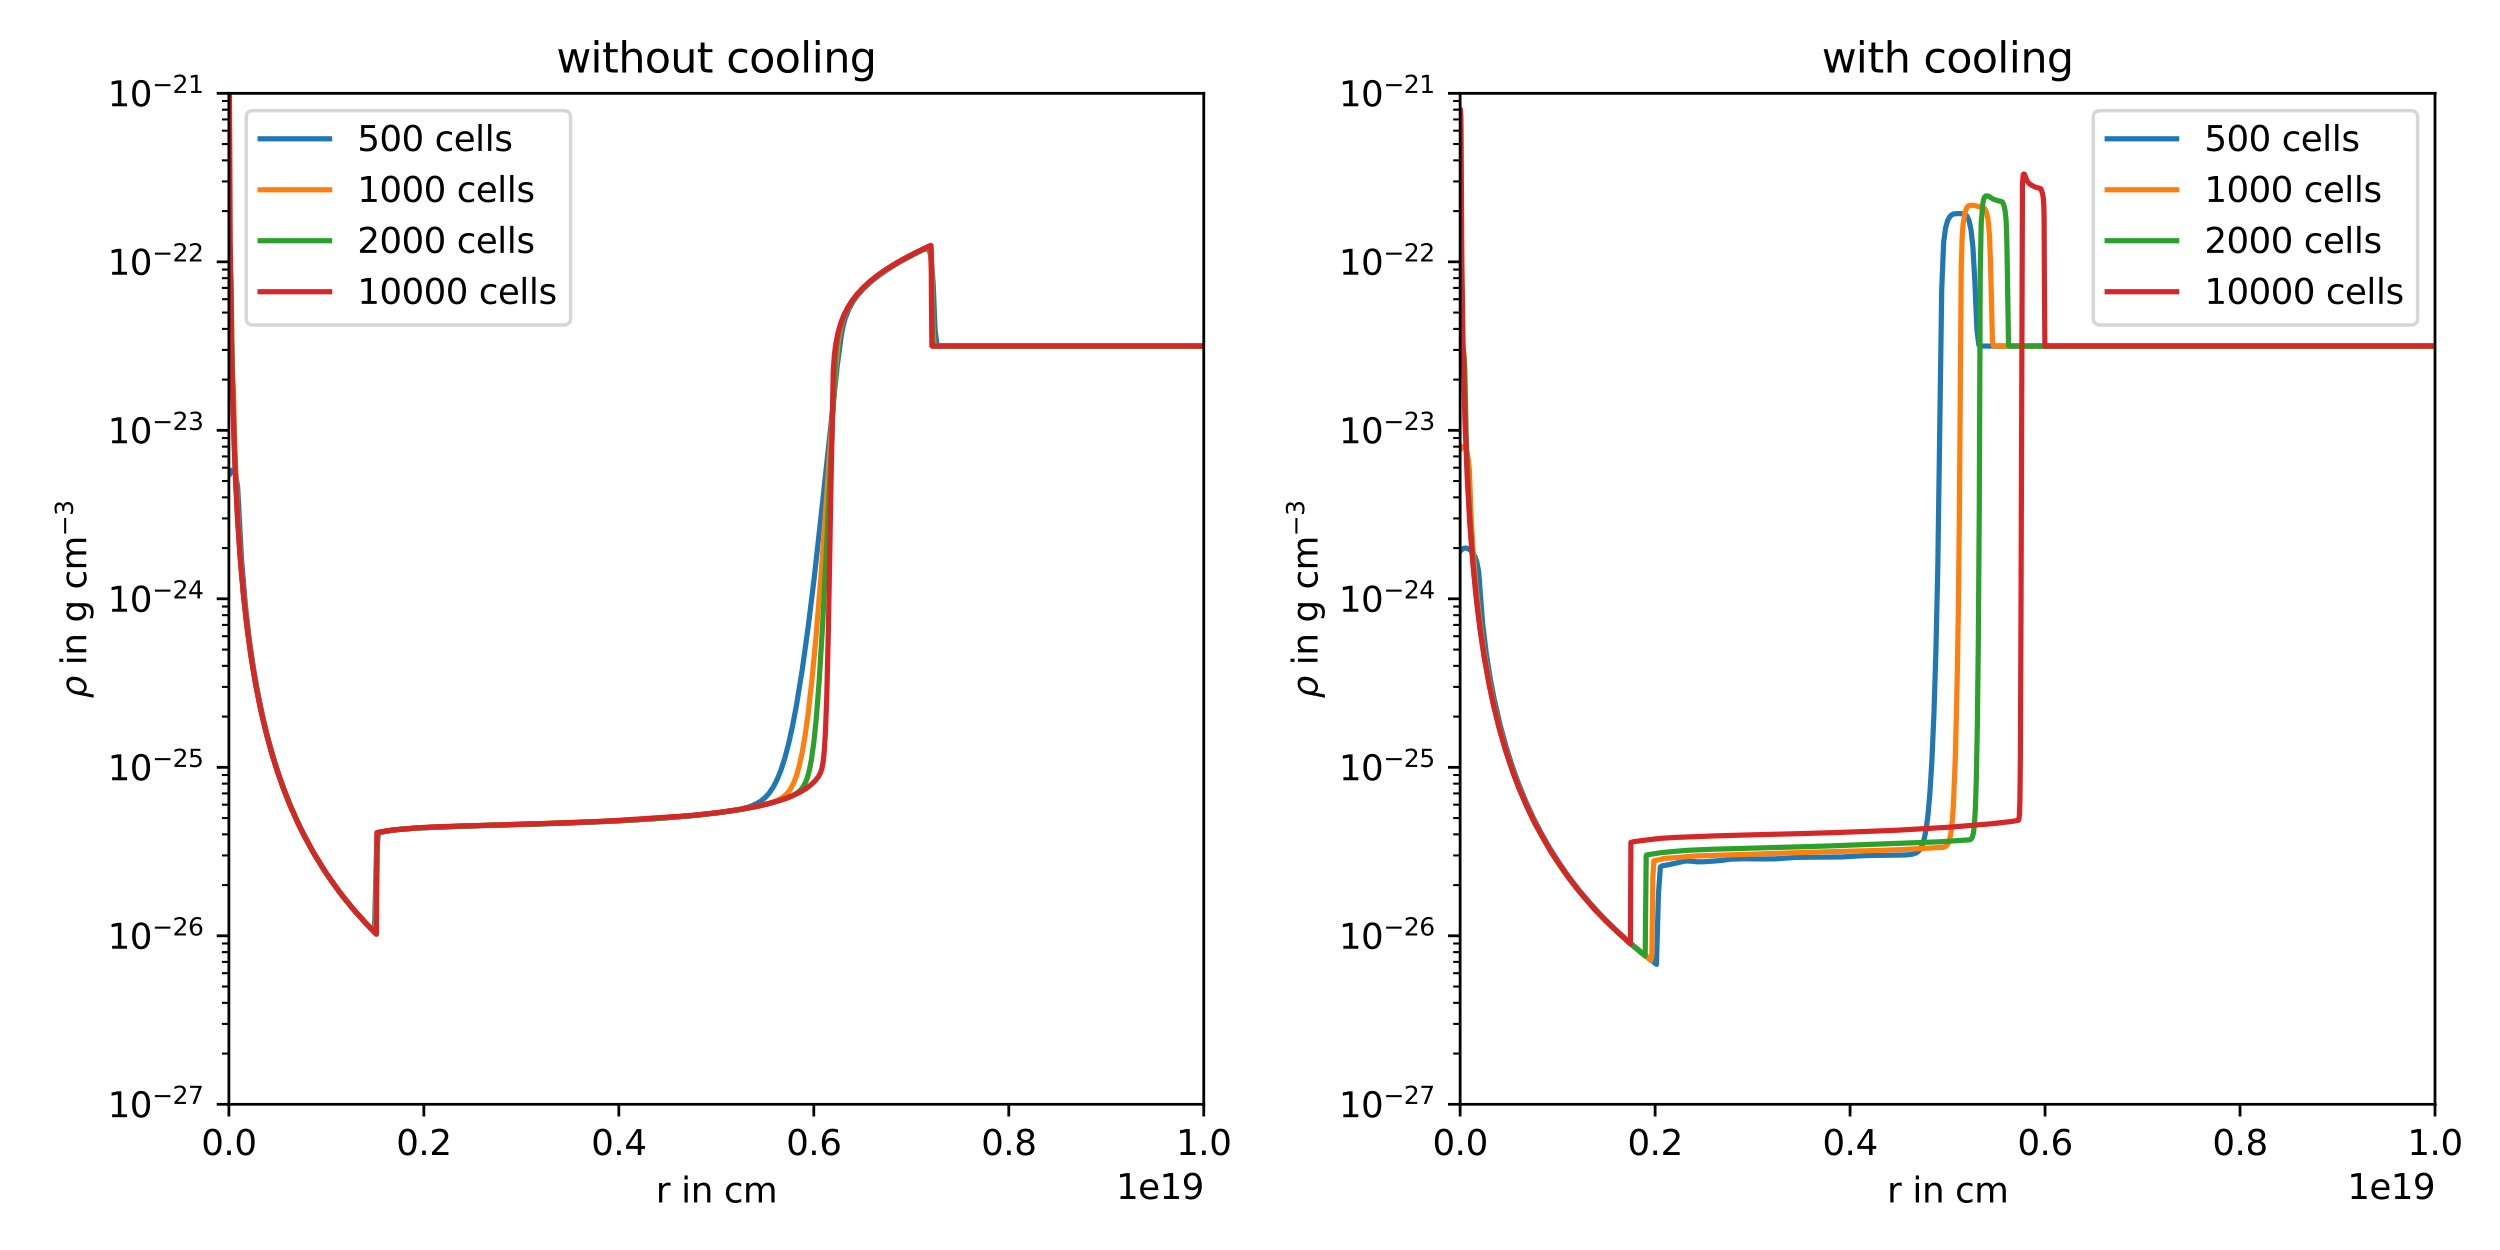 <?xml version="1.0" encoding="utf-8" standalone="no"?>
<!DOCTYPE svg PUBLIC "-//W3C//DTD SVG 1.1//EN"
  "http://www.w3.org/Graphics/SVG/1.1/DTD/svg11.dtd">
<svg xmlns:xlink="http://www.w3.org/1999/xlink" width="720pt" height="360pt" viewBox="0 0 720 360" xmlns="http://www.w3.org/2000/svg" version="1.1">
 <defs>
  <style type="text/css">*{stroke-linejoin: round; stroke-linecap: butt}</style>
 </defs>
 <g id="figure_1">
  <g id="patch_1">
   <path d="M 0 360 
L 720 360 
L 720 0 
L 0 0 
z
" style="fill: #ffffff"/>
  </g>
  <g id="axes_1">
   <g id="patch_2">
    <path d="M 65.918 318.04 
L 346.68 318.04 
L 346.68 26.88 
L 65.918 26.88 
z
" style="fill: #ffffff"/>
   </g>
   <g id="matplotlib.axis_1">
    <g id="xtick_1">
     <g id="line2d_1">
      <defs>
       <path id="m67c30e7946" d="M 0 0 
L 0 3.5 
" style="stroke: #000000; stroke-width: 0.8"/>
      </defs>
      <g>
       <use xlink:href="#m67c30e7946" x="65.918" y="318.04" style="stroke: #000000; stroke-width: 0.8"/>
      </g>
     </g>
     <g id="text_1">
      <!-- 0.0 -->
      <g transform="translate(57.967 332.638) scale(0.1 -0.1)">
       <defs>
        <path id="DejaVuSans-30" d="M 2034 4250 
Q 1547 4250 1301 3770 
Q 1056 3291 1056 2328 
Q 1056 1369 1301 889 
Q 1547 409 2034 409 
Q 2525 409 2770 889 
Q 3016 1369 3016 2328 
Q 3016 3291 2770 3770 
Q 2525 4250 2034 4250 
z
M 2034 4750 
Q 2819 4750 3233 4129 
Q 3647 3509 3647 2328 
Q 3647 1150 3233 529 
Q 2819 -91 2034 -91 
Q 1250 -91 836 529 
Q 422 1150 422 2328 
Q 422 3509 836 4129 
Q 1250 4750 2034 4750 
z
" transform="scale(0.016)"/>
        <path id="DejaVuSans-2e" d="M 684 794 
L 1344 794 
L 1344 0 
L 684 0 
L 684 794 
z
" transform="scale(0.016)"/>
       </defs>
       <use xlink:href="#DejaVuSans-30"/>
       <use xlink:href="#DejaVuSans-2e" transform="translate(63.623 0)"/>
       <use xlink:href="#DejaVuSans-30" transform="translate(95.41 0)"/>
      </g>
     </g>
    </g>
    <g id="xtick_2">
     <g id="line2d_2">
      <g>
       <use xlink:href="#m67c30e7946" x="122.071" y="318.04" style="stroke: #000000; stroke-width: 0.8"/>
      </g>
     </g>
     <g id="text_2">
      <!-- 0.2 -->
      <g transform="translate(114.119 332.638) scale(0.1 -0.1)">
       <defs>
        <path id="DejaVuSans-32" d="M 1228 531 
L 3431 531 
L 3431 0 
L 469 0 
L 469 531 
Q 828 903 1448 1529 
Q 2069 2156 2228 2338 
Q 2531 2678 2651 2914 
Q 2772 3150 2772 3378 
Q 2772 3750 2511 3984 
Q 2250 4219 1831 4219 
Q 1534 4219 1204 4116 
Q 875 4013 500 3803 
L 500 4441 
Q 881 4594 1212 4672 
Q 1544 4750 1819 4750 
Q 2544 4750 2975 4387 
Q 3406 4025 3406 3419 
Q 3406 3131 3298 2873 
Q 3191 2616 2906 2266 
Q 2828 2175 2409 1742 
Q 1991 1309 1228 531 
z
" transform="scale(0.016)"/>
       </defs>
       <use xlink:href="#DejaVuSans-30"/>
       <use xlink:href="#DejaVuSans-2e" transform="translate(63.623 0)"/>
       <use xlink:href="#DejaVuSans-32" transform="translate(95.41 0)"/>
      </g>
     </g>
    </g>
    <g id="xtick_3">
     <g id="line2d_3">
      <g>
       <use xlink:href="#m67c30e7946" x="178.223" y="318.04" style="stroke: #000000; stroke-width: 0.8"/>
      </g>
     </g>
     <g id="text_3">
      <!-- 0.4 -->
      <g transform="translate(170.271 332.638) scale(0.1 -0.1)">
       <defs>
        <path id="DejaVuSans-34" d="M 2419 4116 
L 825 1625 
L 2419 1625 
L 2419 4116 
z
M 2253 4666 
L 3047 4666 
L 3047 1625 
L 3713 1625 
L 3713 1100 
L 3047 1100 
L 3047 0 
L 2419 0 
L 2419 1100 
L 313 1100 
L 313 1709 
L 2253 4666 
z
" transform="scale(0.016)"/>
       </defs>
       <use xlink:href="#DejaVuSans-30"/>
       <use xlink:href="#DejaVuSans-2e" transform="translate(63.623 0)"/>
       <use xlink:href="#DejaVuSans-34" transform="translate(95.41 0)"/>
      </g>
     </g>
    </g>
    <g id="xtick_4">
     <g id="line2d_4">
      <g>
       <use xlink:href="#m67c30e7946" x="234.375" y="318.04" style="stroke: #000000; stroke-width: 0.8"/>
      </g>
     </g>
     <g id="text_4">
      <!-- 0.6 -->
      <g transform="translate(226.424 332.638) scale(0.1 -0.1)">
       <defs>
        <path id="DejaVuSans-36" d="M 2113 2584 
Q 1688 2584 1439 2293 
Q 1191 2003 1191 1497 
Q 1191 994 1439 701 
Q 1688 409 2113 409 
Q 2538 409 2786 701 
Q 3034 994 3034 1497 
Q 3034 2003 2786 2293 
Q 2538 2584 2113 2584 
z
M 3366 4563 
L 3366 3988 
Q 3128 4100 2886 4159 
Q 2644 4219 2406 4219 
Q 1781 4219 1451 3797 
Q 1122 3375 1075 2522 
Q 1259 2794 1537 2939 
Q 1816 3084 2150 3084 
Q 2853 3084 3261 2657 
Q 3669 2231 3669 1497 
Q 3669 778 3244 343 
Q 2819 -91 2113 -91 
Q 1303 -91 875 529 
Q 447 1150 447 2328 
Q 447 3434 972 4092 
Q 1497 4750 2381 4750 
Q 2619 4750 2861 4703 
Q 3103 4656 3366 4563 
z
" transform="scale(0.016)"/>
       </defs>
       <use xlink:href="#DejaVuSans-30"/>
       <use xlink:href="#DejaVuSans-2e" transform="translate(63.623 0)"/>
       <use xlink:href="#DejaVuSans-36" transform="translate(95.41 0)"/>
      </g>
     </g>
    </g>
    <g id="xtick_5">
     <g id="line2d_5">
      <g>
       <use xlink:href="#m67c30e7946" x="290.528" y="318.04" style="stroke: #000000; stroke-width: 0.8"/>
      </g>
     </g>
     <g id="text_5">
      <!-- 0.8 -->
      <g transform="translate(282.576 332.638) scale(0.1 -0.1)">
       <defs>
        <path id="DejaVuSans-38" d="M 2034 2216 
Q 1584 2216 1326 1975 
Q 1069 1734 1069 1313 
Q 1069 891 1326 650 
Q 1584 409 2034 409 
Q 2484 409 2743 651 
Q 3003 894 3003 1313 
Q 3003 1734 2745 1975 
Q 2488 2216 2034 2216 
z
M 1403 2484 
Q 997 2584 770 2862 
Q 544 3141 544 3541 
Q 544 4100 942 4425 
Q 1341 4750 2034 4750 
Q 2731 4750 3128 4425 
Q 3525 4100 3525 3541 
Q 3525 3141 3298 2862 
Q 3072 2584 2669 2484 
Q 3125 2378 3379 2068 
Q 3634 1759 3634 1313 
Q 3634 634 3220 271 
Q 2806 -91 2034 -91 
Q 1263 -91 848 271 
Q 434 634 434 1313 
Q 434 1759 690 2068 
Q 947 2378 1403 2484 
z
M 1172 3481 
Q 1172 3119 1398 2916 
Q 1625 2713 2034 2713 
Q 2441 2713 2670 2916 
Q 2900 3119 2900 3481 
Q 2900 3844 2670 4047 
Q 2441 4250 2034 4250 
Q 1625 4250 1398 4047 
Q 1172 3844 1172 3481 
z
" transform="scale(0.016)"/>
       </defs>
       <use xlink:href="#DejaVuSans-30"/>
       <use xlink:href="#DejaVuSans-2e" transform="translate(63.623 0)"/>
       <use xlink:href="#DejaVuSans-38" transform="translate(95.41 0)"/>
      </g>
     </g>
    </g>
    <g id="xtick_6">
     <g id="line2d_6">
      <g>
       <use xlink:href="#m67c30e7946" x="346.68" y="318.04" style="stroke: #000000; stroke-width: 0.8"/>
      </g>
     </g>
     <g id="text_6">
      <!-- 1.0 -->
      <g transform="translate(338.728 332.638) scale(0.1 -0.1)">
       <defs>
        <path id="DejaVuSans-31" d="M 794 531 
L 1825 531 
L 1825 4091 
L 703 3866 
L 703 4441 
L 1819 4666 
L 2450 4666 
L 2450 531 
L 3481 531 
L 3481 0 
L 794 0 
L 794 531 
z
" transform="scale(0.016)"/>
       </defs>
       <use xlink:href="#DejaVuSans-31"/>
       <use xlink:href="#DejaVuSans-2e" transform="translate(63.623 0)"/>
       <use xlink:href="#DejaVuSans-30" transform="translate(95.41 0)"/>
      </g>
     </g>
    </g>
    <g id="text_7">
     <!-- r in cm -->
     <g transform="translate(188.888 346.317) scale(0.1 -0.1)">
      <defs>
       <path id="DejaVuSans-72" d="M 2631 2963 
Q 2534 3019 2420 3045 
Q 2306 3072 2169 3072 
Q 1681 3072 1420 2755 
Q 1159 2438 1159 1844 
L 1159 0 
L 581 0 
L 581 3500 
L 1159 3500 
L 1159 2956 
Q 1341 3275 1631 3429 
Q 1922 3584 2338 3584 
Q 2397 3584 2469 3576 
Q 2541 3569 2628 3553 
L 2631 2963 
z
" transform="scale(0.016)"/>
       <path id="DejaVuSans-20" transform="scale(0.016)"/>
       <path id="DejaVuSans-69" d="M 603 3500 
L 1178 3500 
L 1178 0 
L 603 0 
L 603 3500 
z
M 603 4863 
L 1178 4863 
L 1178 4134 
L 603 4134 
L 603 4863 
z
" transform="scale(0.016)"/>
       <path id="DejaVuSans-6e" d="M 3513 2113 
L 3513 0 
L 2938 0 
L 2938 2094 
Q 2938 2591 2744 2837 
Q 2550 3084 2163 3084 
Q 1697 3084 1428 2787 
Q 1159 2491 1159 1978 
L 1159 0 
L 581 0 
L 581 3500 
L 1159 3500 
L 1159 2956 
Q 1366 3272 1645 3428 
Q 1925 3584 2291 3584 
Q 2894 3584 3203 3211 
Q 3513 2838 3513 2113 
z
" transform="scale(0.016)"/>
       <path id="DejaVuSans-63" d="M 3122 3366 
L 3122 2828 
Q 2878 2963 2633 3030 
Q 2388 3097 2138 3097 
Q 1578 3097 1268 2742 
Q 959 2388 959 1747 
Q 959 1106 1268 751 
Q 1578 397 2138 397 
Q 2388 397 2633 464 
Q 2878 531 3122 666 
L 3122 134 
Q 2881 22 2623 -34 
Q 2366 -91 2075 -91 
Q 1284 -91 818 406 
Q 353 903 353 1747 
Q 353 2603 823 3093 
Q 1294 3584 2113 3584 
Q 2378 3584 2631 3529 
Q 2884 3475 3122 3366 
z
" transform="scale(0.016)"/>
       <path id="DejaVuSans-6d" d="M 3328 2828 
Q 3544 3216 3844 3400 
Q 4144 3584 4550 3584 
Q 5097 3584 5394 3201 
Q 5691 2819 5691 2113 
L 5691 0 
L 5113 0 
L 5113 2094 
Q 5113 2597 4934 2840 
Q 4756 3084 4391 3084 
Q 3944 3084 3684 2787 
Q 3425 2491 3425 1978 
L 3425 0 
L 2847 0 
L 2847 2094 
Q 2847 2600 2669 2842 
Q 2491 3084 2119 3084 
Q 1678 3084 1418 2786 
Q 1159 2488 1159 1978 
L 1159 0 
L 581 0 
L 581 3500 
L 1159 3500 
L 1159 2956 
Q 1356 3278 1631 3431 
Q 1906 3584 2284 3584 
Q 2666 3584 2933 3390 
Q 3200 3197 3328 2828 
z
" transform="scale(0.016)"/>
      </defs>
      <use xlink:href="#DejaVuSans-72"/>
      <use xlink:href="#DejaVuSans-20" transform="translate(41.113 0)"/>
      <use xlink:href="#DejaVuSans-69" transform="translate(72.9 0)"/>
      <use xlink:href="#DejaVuSans-6e" transform="translate(100.684 0)"/>
      <use xlink:href="#DejaVuSans-20" transform="translate(164.062 0)"/>
      <use xlink:href="#DejaVuSans-63" transform="translate(195.85 0)"/>
      <use xlink:href="#DejaVuSans-6d" transform="translate(250.83 0)"/>
     </g>
    </g>
    <g id="text_8">
     <!-- 1e19 -->
     <g transform="translate(321.439 345.317) scale(0.1 -0.1)">
      <defs>
       <path id="DejaVuSans-65" d="M 3597 1894 
L 3597 1613 
L 953 1613 
Q 991 1019 1311 708 
Q 1631 397 2203 397 
Q 2534 397 2845 478 
Q 3156 559 3463 722 
L 3463 178 
Q 3153 47 2828 -22 
Q 2503 -91 2169 -91 
Q 1331 -91 842 396 
Q 353 884 353 1716 
Q 353 2575 817 3079 
Q 1281 3584 2069 3584 
Q 2775 3584 3186 3129 
Q 3597 2675 3597 1894 
z
M 3022 2063 
Q 3016 2534 2758 2815 
Q 2500 3097 2075 3097 
Q 1594 3097 1305 2825 
Q 1016 2553 972 2059 
L 3022 2063 
z
" transform="scale(0.016)"/>
       <path id="DejaVuSans-39" d="M 703 97 
L 703 672 
Q 941 559 1184 500 
Q 1428 441 1663 441 
Q 2288 441 2617 861 
Q 2947 1281 2994 2138 
Q 2813 1869 2534 1725 
Q 2256 1581 1919 1581 
Q 1219 1581 811 2004 
Q 403 2428 403 3163 
Q 403 3881 828 4315 
Q 1253 4750 1959 4750 
Q 2769 4750 3195 4129 
Q 3622 3509 3622 2328 
Q 3622 1225 3098 567 
Q 2575 -91 1691 -91 
Q 1453 -91 1209 -44 
Q 966 3 703 97 
z
M 1959 2075 
Q 2384 2075 2632 2365 
Q 2881 2656 2881 3163 
Q 2881 3666 2632 3958 
Q 2384 4250 1959 4250 
Q 1534 4250 1286 3958 
Q 1038 3666 1038 3163 
Q 1038 2656 1286 2365 
Q 1534 2075 1959 2075 
z
" transform="scale(0.016)"/>
      </defs>
      <use xlink:href="#DejaVuSans-31"/>
      <use xlink:href="#DejaVuSans-65" transform="translate(63.623 0)"/>
      <use xlink:href="#DejaVuSans-31" transform="translate(125.146 0)"/>
      <use xlink:href="#DejaVuSans-39" transform="translate(188.77 0)"/>
     </g>
    </g>
   </g>
   <g id="matplotlib.axis_2">
    <g id="ytick_1">
     <g id="line2d_7">
      <defs>
       <path id="m2d650ddb8e" d="M 0 0 
L -3.5 0 
" style="stroke: #000000; stroke-width: 0.8"/>
      </defs>
      <g>
       <use xlink:href="#m2d650ddb8e" x="65.918" y="318.04" style="stroke: #000000; stroke-width: 0.8"/>
      </g>
     </g>
     <g id="text_9">
      <!-- $\mathdefault{10^{-27}}$ -->
      <g transform="translate(31.018 321.839) scale(0.1 -0.1)">
       <defs>
        <path id="DejaVuSans-2212" d="M 678 2272 
L 4684 2272 
L 4684 1741 
L 678 1741 
L 678 2272 
z
" transform="scale(0.016)"/>
        <path id="DejaVuSans-37" d="M 525 4666 
L 3525 4666 
L 3525 4397 
L 1831 0 
L 1172 0 
L 2766 4134 
L 525 4134 
L 525 4666 
z
" transform="scale(0.016)"/>
       </defs>
       <use xlink:href="#DejaVuSans-31" transform="translate(0 0.766)"/>
       <use xlink:href="#DejaVuSans-30" transform="translate(63.623 0.766)"/>
       <use xlink:href="#DejaVuSans-2212" transform="translate(128.203 39.047) scale(0.7)"/>
       <use xlink:href="#DejaVuSans-32" transform="translate(186.855 39.047) scale(0.7)"/>
       <use xlink:href="#DejaVuSans-37" transform="translate(231.392 39.047) scale(0.7)"/>
      </g>
     </g>
    </g>
    <g id="ytick_2">
     <g id="line2d_8">
      <g>
       <use xlink:href="#m2d650ddb8e" x="65.918" y="269.513" style="stroke: #000000; stroke-width: 0.8"/>
      </g>
     </g>
     <g id="text_10">
      <!-- $\mathdefault{10^{-26}}$ -->
      <g transform="translate(31.018 273.313) scale(0.1 -0.1)">
       <use xlink:href="#DejaVuSans-31" transform="translate(0 0.766)"/>
       <use xlink:href="#DejaVuSans-30" transform="translate(63.623 0.766)"/>
       <use xlink:href="#DejaVuSans-2212" transform="translate(128.203 39.047) scale(0.7)"/>
       <use xlink:href="#DejaVuSans-32" transform="translate(186.855 39.047) scale(0.7)"/>
       <use xlink:href="#DejaVuSans-36" transform="translate(231.392 39.047) scale(0.7)"/>
      </g>
     </g>
    </g>
    <g id="ytick_3">
     <g id="line2d_9">
      <g>
       <use xlink:href="#m2d650ddb8e" x="65.918" y="220.987" style="stroke: #000000; stroke-width: 0.8"/>
      </g>
     </g>
     <g id="text_11">
      <!-- $\mathdefault{10^{-25}}$ -->
      <g transform="translate(31.018 224.786) scale(0.1 -0.1)">
       <defs>
        <path id="DejaVuSans-35" d="M 691 4666 
L 3169 4666 
L 3169 4134 
L 1269 4134 
L 1269 2991 
Q 1406 3038 1543 3061 
Q 1681 3084 1819 3084 
Q 2600 3084 3056 2656 
Q 3513 2228 3513 1497 
Q 3513 744 3044 326 
Q 2575 -91 1722 -91 
Q 1428 -91 1123 -41 
Q 819 9 494 109 
L 494 744 
Q 775 591 1075 516 
Q 1375 441 1709 441 
Q 2250 441 2565 725 
Q 2881 1009 2881 1497 
Q 2881 1984 2565 2268 
Q 2250 2553 1709 2553 
Q 1456 2553 1204 2497 
Q 953 2441 691 2322 
L 691 4666 
z
" transform="scale(0.016)"/>
       </defs>
       <use xlink:href="#DejaVuSans-31" transform="translate(0 0.766)"/>
       <use xlink:href="#DejaVuSans-30" transform="translate(63.623 0.766)"/>
       <use xlink:href="#DejaVuSans-2212" transform="translate(128.203 39.047) scale(0.7)"/>
       <use xlink:href="#DejaVuSans-32" transform="translate(186.855 39.047) scale(0.7)"/>
       <use xlink:href="#DejaVuSans-35" transform="translate(231.392 39.047) scale(0.7)"/>
      </g>
     </g>
    </g>
    <g id="ytick_4">
     <g id="line2d_10">
      <g>
       <use xlink:href="#m2d650ddb8e" x="65.918" y="172.46" style="stroke: #000000; stroke-width: 0.8"/>
      </g>
     </g>
     <g id="text_12">
      <!-- $\mathdefault{10^{-24}}$ -->
      <g transform="translate(31.018 176.259) scale(0.1 -0.1)">
       <use xlink:href="#DejaVuSans-31" transform="translate(0 0.766)"/>
       <use xlink:href="#DejaVuSans-30" transform="translate(63.623 0.766)"/>
       <use xlink:href="#DejaVuSans-2212" transform="translate(128.203 39.047) scale(0.7)"/>
       <use xlink:href="#DejaVuSans-32" transform="translate(186.855 39.047) scale(0.7)"/>
       <use xlink:href="#DejaVuSans-34" transform="translate(231.392 39.047) scale(0.7)"/>
      </g>
     </g>
    </g>
    <g id="ytick_5">
     <g id="line2d_11">
      <g>
       <use xlink:href="#m2d650ddb8e" x="65.918" y="123.933" style="stroke: #000000; stroke-width: 0.8"/>
      </g>
     </g>
     <g id="text_13">
      <!-- $\mathdefault{10^{-23}}$ -->
      <g transform="translate(31.018 127.733) scale(0.1 -0.1)">
       <defs>
        <path id="DejaVuSans-33" d="M 2597 2516 
Q 3050 2419 3304 2112 
Q 3559 1806 3559 1356 
Q 3559 666 3084 287 
Q 2609 -91 1734 -91 
Q 1441 -91 1130 -33 
Q 819 25 488 141 
L 488 750 
Q 750 597 1062 519 
Q 1375 441 1716 441 
Q 2309 441 2620 675 
Q 2931 909 2931 1356 
Q 2931 1769 2642 2001 
Q 2353 2234 1838 2234 
L 1294 2234 
L 1294 2753 
L 1863 2753 
Q 2328 2753 2575 2939 
Q 2822 3125 2822 3475 
Q 2822 3834 2567 4026 
Q 2313 4219 1838 4219 
Q 1578 4219 1281 4162 
Q 984 4106 628 3988 
L 628 4550 
Q 988 4650 1302 4700 
Q 1616 4750 1894 4750 
Q 2613 4750 3031 4423 
Q 3450 4097 3450 3541 
Q 3450 3153 3228 2886 
Q 3006 2619 2597 2516 
z
" transform="scale(0.016)"/>
       </defs>
       <use xlink:href="#DejaVuSans-31" transform="translate(0 0.766)"/>
       <use xlink:href="#DejaVuSans-30" transform="translate(63.623 0.766)"/>
       <use xlink:href="#DejaVuSans-2212" transform="translate(128.203 39.047) scale(0.7)"/>
       <use xlink:href="#DejaVuSans-32" transform="translate(186.855 39.047) scale(0.7)"/>
       <use xlink:href="#DejaVuSans-33" transform="translate(231.392 39.047) scale(0.7)"/>
      </g>
     </g>
    </g>
    <g id="ytick_6">
     <g id="line2d_12">
      <g>
       <use xlink:href="#m2d650ddb8e" x="65.918" y="75.407" style="stroke: #000000; stroke-width: 0.8"/>
      </g>
     </g>
     <g id="text_14">
      <!-- $\mathdefault{10^{-22}}$ -->
      <g transform="translate(31.018 79.206) scale(0.1 -0.1)">
       <use xlink:href="#DejaVuSans-31" transform="translate(0 0.766)"/>
       <use xlink:href="#DejaVuSans-30" transform="translate(63.623 0.766)"/>
       <use xlink:href="#DejaVuSans-2212" transform="translate(128.203 39.047) scale(0.7)"/>
       <use xlink:href="#DejaVuSans-32" transform="translate(186.855 39.047) scale(0.7)"/>
       <use xlink:href="#DejaVuSans-32" transform="translate(231.392 39.047) scale(0.7)"/>
      </g>
     </g>
    </g>
    <g id="ytick_7">
     <g id="line2d_13">
      <g>
       <use xlink:href="#m2d650ddb8e" x="65.918" y="26.88" style="stroke: #000000; stroke-width: 0.8"/>
      </g>
     </g>
     <g id="text_15">
      <!-- $\mathdefault{10^{-21}}$ -->
      <g transform="translate(31.018 30.679) scale(0.1 -0.1)">
       <use xlink:href="#DejaVuSans-31" transform="translate(0 0.766)"/>
       <use xlink:href="#DejaVuSans-30" transform="translate(63.623 0.766)"/>
       <use xlink:href="#DejaVuSans-2212" transform="translate(128.203 39.047) scale(0.7)"/>
       <use xlink:href="#DejaVuSans-32" transform="translate(186.855 39.047) scale(0.7)"/>
       <use xlink:href="#DejaVuSans-31" transform="translate(231.392 39.047) scale(0.7)"/>
      </g>
     </g>
    </g>
    <g id="ytick_8">
     <g id="line2d_14">
      <defs>
       <path id="m2c0bc9cd7d" d="M 0 0 
L -2 0 
" style="stroke: #000000; stroke-width: 0.6"/>
      </defs>
      <g>
       <use xlink:href="#m2c0bc9cd7d" x="65.918" y="303.432" style="stroke: #000000; stroke-width: 0.6"/>
      </g>
     </g>
    </g>
    <g id="ytick_9">
     <g id="line2d_15">
      <g>
       <use xlink:href="#m2c0bc9cd7d" x="65.918" y="294.887" style="stroke: #000000; stroke-width: 0.6"/>
      </g>
     </g>
    </g>
    <g id="ytick_10">
     <g id="line2d_16">
      <g>
       <use xlink:href="#m2c0bc9cd7d" x="65.918" y="288.824" style="stroke: #000000; stroke-width: 0.6"/>
      </g>
     </g>
    </g>
    <g id="ytick_11">
     <g id="line2d_17">
      <g>
       <use xlink:href="#m2c0bc9cd7d" x="65.918" y="284.121" style="stroke: #000000; stroke-width: 0.6"/>
      </g>
     </g>
    </g>
    <g id="ytick_12">
     <g id="line2d_18">
      <g>
       <use xlink:href="#m2c0bc9cd7d" x="65.918" y="280.279" style="stroke: #000000; stroke-width: 0.6"/>
      </g>
     </g>
    </g>
    <g id="ytick_13">
     <g id="line2d_19">
      <g>
       <use xlink:href="#m2c0bc9cd7d" x="65.918" y="277.03" style="stroke: #000000; stroke-width: 0.6"/>
      </g>
     </g>
    </g>
    <g id="ytick_14">
     <g id="line2d_20">
      <g>
       <use xlink:href="#m2c0bc9cd7d" x="65.918" y="274.216" style="stroke: #000000; stroke-width: 0.6"/>
      </g>
     </g>
    </g>
    <g id="ytick_15">
     <g id="line2d_21">
      <g>
       <use xlink:href="#m2c0bc9cd7d" x="65.918" y="271.734" style="stroke: #000000; stroke-width: 0.6"/>
      </g>
     </g>
    </g>
    <g id="ytick_16">
     <g id="line2d_22">
      <g>
       <use xlink:href="#m2c0bc9cd7d" x="65.918" y="254.905" style="stroke: #000000; stroke-width: 0.6"/>
      </g>
     </g>
    </g>
    <g id="ytick_17">
     <g id="line2d_23">
      <g>
       <use xlink:href="#m2c0bc9cd7d" x="65.918" y="246.36" style="stroke: #000000; stroke-width: 0.6"/>
      </g>
     </g>
    </g>
    <g id="ytick_18">
     <g id="line2d_24">
      <g>
       <use xlink:href="#m2c0bc9cd7d" x="65.918" y="240.297" style="stroke: #000000; stroke-width: 0.6"/>
      </g>
     </g>
    </g>
    <g id="ytick_19">
     <g id="line2d_25">
      <g>
       <use xlink:href="#m2c0bc9cd7d" x="65.918" y="235.595" style="stroke: #000000; stroke-width: 0.6"/>
      </g>
     </g>
    </g>
    <g id="ytick_20">
     <g id="line2d_26">
      <g>
       <use xlink:href="#m2c0bc9cd7d" x="65.918" y="231.752" style="stroke: #000000; stroke-width: 0.6"/>
      </g>
     </g>
    </g>
    <g id="ytick_21">
     <g id="line2d_27">
      <g>
       <use xlink:href="#m2c0bc9cd7d" x="65.918" y="228.504" style="stroke: #000000; stroke-width: 0.6"/>
      </g>
     </g>
    </g>
    <g id="ytick_22">
     <g id="line2d_28">
      <g>
       <use xlink:href="#m2c0bc9cd7d" x="65.918" y="225.689" style="stroke: #000000; stroke-width: 0.6"/>
      </g>
     </g>
    </g>
    <g id="ytick_23">
     <g id="line2d_29">
      <g>
       <use xlink:href="#m2c0bc9cd7d" x="65.918" y="223.207" style="stroke: #000000; stroke-width: 0.6"/>
      </g>
     </g>
    </g>
    <g id="ytick_24">
     <g id="line2d_30">
      <g>
       <use xlink:href="#m2c0bc9cd7d" x="65.918" y="206.379" style="stroke: #000000; stroke-width: 0.6"/>
      </g>
     </g>
    </g>
    <g id="ytick_25">
     <g id="line2d_31">
      <g>
       <use xlink:href="#m2c0bc9cd7d" x="65.918" y="197.834" style="stroke: #000000; stroke-width: 0.6"/>
      </g>
     </g>
    </g>
    <g id="ytick_26">
     <g id="line2d_32">
      <g>
       <use xlink:href="#m2c0bc9cd7d" x="65.918" y="191.771" style="stroke: #000000; stroke-width: 0.6"/>
      </g>
     </g>
    </g>
    <g id="ytick_27">
     <g id="line2d_33">
      <g>
       <use xlink:href="#m2c0bc9cd7d" x="65.918" y="187.068" style="stroke: #000000; stroke-width: 0.6"/>
      </g>
     </g>
    </g>
    <g id="ytick_28">
     <g id="line2d_34">
      <g>
       <use xlink:href="#m2c0bc9cd7d" x="65.918" y="183.226" style="stroke: #000000; stroke-width: 0.6"/>
      </g>
     </g>
    </g>
    <g id="ytick_29">
     <g id="line2d_35">
      <g>
       <use xlink:href="#m2c0bc9cd7d" x="65.918" y="179.977" style="stroke: #000000; stroke-width: 0.6"/>
      </g>
     </g>
    </g>
    <g id="ytick_30">
     <g id="line2d_36">
      <g>
       <use xlink:href="#m2c0bc9cd7d" x="65.918" y="177.163" style="stroke: #000000; stroke-width: 0.6"/>
      </g>
     </g>
    </g>
    <g id="ytick_31">
     <g id="line2d_37">
      <g>
       <use xlink:href="#m2c0bc9cd7d" x="65.918" y="174.68" style="stroke: #000000; stroke-width: 0.6"/>
      </g>
     </g>
    </g>
    <g id="ytick_32">
     <g id="line2d_38">
      <g>
       <use xlink:href="#m2c0bc9cd7d" x="65.918" y="157.852" style="stroke: #000000; stroke-width: 0.6"/>
      </g>
     </g>
    </g>
    <g id="ytick_33">
     <g id="line2d_39">
      <g>
       <use xlink:href="#m2c0bc9cd7d" x="65.918" y="149.307" style="stroke: #000000; stroke-width: 0.6"/>
      </g>
     </g>
    </g>
    <g id="ytick_34">
     <g id="line2d_40">
      <g>
       <use xlink:href="#m2c0bc9cd7d" x="65.918" y="143.244" style="stroke: #000000; stroke-width: 0.6"/>
      </g>
     </g>
    </g>
    <g id="ytick_35">
     <g id="line2d_41">
      <g>
       <use xlink:href="#m2c0bc9cd7d" x="65.918" y="138.541" style="stroke: #000000; stroke-width: 0.6"/>
      </g>
     </g>
    </g>
    <g id="ytick_36">
     <g id="line2d_42">
      <g>
       <use xlink:href="#m2c0bc9cd7d" x="65.918" y="134.699" style="stroke: #000000; stroke-width: 0.6"/>
      </g>
     </g>
    </g>
    <g id="ytick_37">
     <g id="line2d_43">
      <g>
       <use xlink:href="#m2c0bc9cd7d" x="65.918" y="131.45" style="stroke: #000000; stroke-width: 0.6"/>
      </g>
     </g>
    </g>
    <g id="ytick_38">
     <g id="line2d_44">
      <g>
       <use xlink:href="#m2c0bc9cd7d" x="65.918" y="128.636" style="stroke: #000000; stroke-width: 0.6"/>
      </g>
     </g>
    </g>
    <g id="ytick_39">
     <g id="line2d_45">
      <g>
       <use xlink:href="#m2c0bc9cd7d" x="65.918" y="126.154" style="stroke: #000000; stroke-width: 0.6"/>
      </g>
     </g>
    </g>
    <g id="ytick_40">
     <g id="line2d_46">
      <g>
       <use xlink:href="#m2c0bc9cd7d" x="65.918" y="109.325" style="stroke: #000000; stroke-width: 0.6"/>
      </g>
     </g>
    </g>
    <g id="ytick_41">
     <g id="line2d_47">
      <g>
       <use xlink:href="#m2c0bc9cd7d" x="65.918" y="100.78" style="stroke: #000000; stroke-width: 0.6"/>
      </g>
     </g>
    </g>
    <g id="ytick_42">
     <g id="line2d_48">
      <g>
       <use xlink:href="#m2c0bc9cd7d" x="65.918" y="94.717" style="stroke: #000000; stroke-width: 0.6"/>
      </g>
     </g>
    </g>
    <g id="ytick_43">
     <g id="line2d_49">
      <g>
       <use xlink:href="#m2c0bc9cd7d" x="65.918" y="90.015" style="stroke: #000000; stroke-width: 0.6"/>
      </g>
     </g>
    </g>
    <g id="ytick_44">
     <g id="line2d_50">
      <g>
       <use xlink:href="#m2c0bc9cd7d" x="65.918" y="86.172" style="stroke: #000000; stroke-width: 0.6"/>
      </g>
     </g>
    </g>
    <g id="ytick_45">
     <g id="line2d_51">
      <g>
       <use xlink:href="#m2c0bc9cd7d" x="65.918" y="82.924" style="stroke: #000000; stroke-width: 0.6"/>
      </g>
     </g>
    </g>
    <g id="ytick_46">
     <g id="line2d_52">
      <g>
       <use xlink:href="#m2c0bc9cd7d" x="65.918" y="80.109" style="stroke: #000000; stroke-width: 0.6"/>
      </g>
     </g>
    </g>
    <g id="ytick_47">
     <g id="line2d_53">
      <g>
       <use xlink:href="#m2c0bc9cd7d" x="65.918" y="77.627" style="stroke: #000000; stroke-width: 0.6"/>
      </g>
     </g>
    </g>
    <g id="ytick_48">
     <g id="line2d_54">
      <g>
       <use xlink:href="#m2c0bc9cd7d" x="65.918" y="60.799" style="stroke: #000000; stroke-width: 0.6"/>
      </g>
     </g>
    </g>
    <g id="ytick_49">
     <g id="line2d_55">
      <g>
       <use xlink:href="#m2c0bc9cd7d" x="65.918" y="52.254" style="stroke: #000000; stroke-width: 0.6"/>
      </g>
     </g>
    </g>
    <g id="ytick_50">
     <g id="line2d_56">
      <g>
       <use xlink:href="#m2c0bc9cd7d" x="65.918" y="46.191" style="stroke: #000000; stroke-width: 0.6"/>
      </g>
     </g>
    </g>
    <g id="ytick_51">
     <g id="line2d_57">
      <g>
       <use xlink:href="#m2c0bc9cd7d" x="65.918" y="41.488" style="stroke: #000000; stroke-width: 0.6"/>
      </g>
     </g>
    </g>
    <g id="ytick_52">
     <g id="line2d_58">
      <g>
       <use xlink:href="#m2c0bc9cd7d" x="65.918" y="37.646" style="stroke: #000000; stroke-width: 0.6"/>
      </g>
     </g>
    </g>
    <g id="ytick_53">
     <g id="line2d_59">
      <g>
       <use xlink:href="#m2c0bc9cd7d" x="65.918" y="34.397" style="stroke: #000000; stroke-width: 0.6"/>
      </g>
     </g>
    </g>
    <g id="ytick_54">
     <g id="line2d_60">
      <g>
       <use xlink:href="#m2c0bc9cd7d" x="65.918" y="31.583" style="stroke: #000000; stroke-width: 0.6"/>
      </g>
     </g>
    </g>
    <g id="ytick_55">
     <g id="line2d_61">
      <g>
       <use xlink:href="#m2c0bc9cd7d" x="65.918" y="29.1" style="stroke: #000000; stroke-width: 0.6"/>
      </g>
     </g>
    </g>
    <g id="text_16">
     <!-- $\rho$ in g cm$^{-3}$ -->
     <g transform="translate(24.918 201.11) rotate(-90) scale(0.1 -0.1)">
      <defs>
       <path id="DejaVuSans-Oblique-3c1" d="M 1203 2875 
Q 1453 3194 1981 3475 
Q 2188 3584 2756 3584 
Q 3394 3584 3694 3078 
Q 3994 2572 3834 1747 
Q 3672 922 3175 415 
Q 2678 -91 2041 -91 
Q 1656 -91 1409 63 
Q 1163 213 1044 525 
L 681 -1331 
L 103 -1331 
L 697 1716 
Q 838 2438 1203 2875 
z
M 3238 1747 
Q 3359 2381 3169 2744 
Q 2978 3103 2522 3103 
Q 2066 3103 1734 2744 
Q 1403 2381 1281 1747 
Q 1156 1113 1347 750 
Q 1538 391 1994 391 
Q 2450 391 2781 750 
Q 3113 1113 3238 1747 
z
" transform="scale(0.016)"/>
       <path id="DejaVuSans-67" d="M 2906 1791 
Q 2906 2416 2648 2759 
Q 2391 3103 1925 3103 
Q 1463 3103 1205 2759 
Q 947 2416 947 1791 
Q 947 1169 1205 825 
Q 1463 481 1925 481 
Q 2391 481 2648 825 
Q 2906 1169 2906 1791 
z
M 3481 434 
Q 3481 -459 3084 -895 
Q 2688 -1331 1869 -1331 
Q 1566 -1331 1297 -1286 
Q 1028 -1241 775 -1147 
L 775 -588 
Q 1028 -725 1275 -790 
Q 1522 -856 1778 -856 
Q 2344 -856 2625 -561 
Q 2906 -266 2906 331 
L 2906 616 
Q 2728 306 2450 153 
Q 2172 0 1784 0 
Q 1141 0 747 490 
Q 353 981 353 1791 
Q 353 2603 747 3093 
Q 1141 3584 1784 3584 
Q 2172 3584 2450 3431 
Q 2728 3278 2906 2969 
L 2906 3500 
L 3481 3500 
L 3481 434 
z
" transform="scale(0.016)"/>
      </defs>
      <use xlink:href="#DejaVuSans-Oblique-3c1" transform="translate(0 0.766)"/>
      <use xlink:href="#DejaVuSans-20" transform="translate(63.477 0.766)"/>
      <use xlink:href="#DejaVuSans-69" transform="translate(95.264 0.766)"/>
      <use xlink:href="#DejaVuSans-6e" transform="translate(123.047 0.766)"/>
      <use xlink:href="#DejaVuSans-20" transform="translate(186.426 0.766)"/>
      <use xlink:href="#DejaVuSans-67" transform="translate(218.213 0.766)"/>
      <use xlink:href="#DejaVuSans-20" transform="translate(281.689 0.766)"/>
      <use xlink:href="#DejaVuSans-63" transform="translate(313.477 0.766)"/>
      <use xlink:href="#DejaVuSans-6d" transform="translate(368.457 0.766)"/>
      <use xlink:href="#DejaVuSans-2212" transform="translate(466.826 39.047) scale(0.7)"/>
      <use xlink:href="#DejaVuSans-33" transform="translate(525.479 39.047) scale(0.7)"/>
     </g>
    </g>
   </g>
   <g id="line2d_62">
    <path d="M 66.2 136.479 
L 66.762 135.446 
L 67.325 135.473 
L 67.887 136.845 
L 68.45 140.286 
L 69.575 161.184 
L 70.701 174.588 
L 71.826 184.347 
L 72.951 192.148 
L 74.077 198.679 
L 75.765 206.855 
L 77.453 213.675 
L 79.14 219.53 
L 80.828 224.662 
L 83.079 230.65 
L 85.33 235.887 
L 87.58 240.541 
L 89.831 244.73 
L 92.644 249.438 
L 95.457 253.672 
L 98.271 257.517 
L 101.646 261.71 
L 105.022 265.523 
L 107.836 268.542 
L 108.398 246.42 
L 108.961 240.072 
L 109.524 239.765 
L 112.337 239.21 
L 116.275 238.77 
L 121.339 238.423 
L 130.904 238.03 
L 163.538 237.056 
L 178.167 236.426 
L 189.982 235.705 
L 199.547 234.903 
L 206.862 234.081 
L 211.926 233.299 
L 214.739 232.661 
L 216.427 232.115 
L 218.115 231.342 
L 219.24 230.632 
L 220.365 229.695 
L 221.491 228.454 
L 222.616 226.814 
L 223.741 224.671 
L 224.867 221.918 
L 225.992 218.456 
L 227.117 214.208 
L 228.242 209.129 
L 229.368 203.207 
L 231.056 192.784 
L 232.744 180.637 
L 234.432 166.947 
L 236.682 146.72 
L 241.183 104.86 
L 242.309 96.495 
L 242.871 93.679 
L 243.434 91.633 
L 244.559 88.804 
L 245.685 86.823 
L 246.81 85.26 
L 248.498 83.331 
L 250.748 81.212 
L 252.999 79.414 
L 255.812 77.463 
L 259.188 75.414 
L 263.127 73.29 
L 265.94 71.904 
L 266.503 71.743 
L 267.065 71.729 
L 267.628 72.085 
L 268.19 74.125 
L 268.753 81.64 
L 269.316 95.279 
L 269.878 99.417 
L 270.441 99.666 
L 286.195 99.67 
L 346.961 99.67 
L 346.961 99.67 
" clip-path="url(#pbcf92831c4)" style="fill: none; stroke: #1f77b4; stroke-width: 1.5; stroke-linecap: square"/>
   </g>
   <g id="line2d_63">
    <path d="M 66.059 107.221 
L 66.34 106.187 
L 66.621 106.215 
L 66.902 107.587 
L 67.183 111.028 
L 67.745 131.926 
L 68.307 145.33 
L 69.15 159.18 
L 69.993 169.42 
L 71.118 179.997 
L 72.242 188.41 
L 73.647 196.984 
L 75.052 204.092 
L 76.457 210.167 
L 78.144 216.457 
L 79.83 221.925 
L 81.797 227.518 
L 83.764 232.452 
L 86.013 237.463 
L 88.261 241.94 
L 90.791 246.464 
L 93.32 250.55 
L 96.13 254.668 
L 99.222 258.775 
L 102.313 262.52 
L 105.686 266.253 
L 107.934 268.615 
L 108.215 265.336 
L 108.496 244.346 
L 108.777 239.9 
L 109.339 239.687 
L 112.15 239.2 
L 116.084 238.757 
L 121.424 238.396 
L 131.261 237.973 
L 175.384 236.519 
L 187.75 235.813 
L 198.149 234.995 
L 206.018 234.156 
L 212.482 233.253 
L 217.541 232.328 
L 221.194 231.454 
L 223.443 230.699 
L 224.848 230.012 
L 225.972 229.217 
L 226.815 228.383 
L 227.658 227.241 
L 228.501 225.665 
L 229.345 223.499 
L 230.188 220.571 
L 231.031 216.713 
L 231.874 211.788 
L 232.717 205.719 
L 233.841 195.826 
L 234.965 183.983 
L 236.371 166.743 
L 238.338 139.171 
L 240.586 107.316 
L 241.429 98.287 
L 241.992 94.92 
L 242.554 92.707 
L 243.397 90.411 
L 244.521 88.204 
L 245.926 86.073 
L 247.612 84.014 
L 249.58 82.03 
L 251.828 80.113 
L 254.357 78.254 
L 257.449 76.27 
L 261.102 74.199 
L 265.599 71.916 
L 267.285 71.215 
L 267.566 71.251 
L 267.847 71.652 
L 268.129 73.532 
L 268.41 80.235 
L 268.691 93.988 
L 268.972 99.287 
L 269.253 99.663 
L 273.749 99.67 
L 346.821 99.67 
L 346.821 99.67 
" clip-path="url(#pbcf92831c4)" style="fill: none; stroke: #ff7f0e; stroke-width: 1.5; stroke-linecap: square"/>
   </g>
   <g id="line2d_64">
    <path d="M 65.988 77.984 
L 66.129 76.95 
L 66.269 76.978 
L 66.41 78.349 
L 66.55 81.791 
L 66.972 110.048 
L 67.533 129.943 
L 68.236 145.811 
L 69.078 159.174 
L 70.062 170.737 
L 71.045 179.783 
L 72.168 188.182 
L 73.432 195.974 
L 74.837 203.215 
L 76.382 209.96 
L 78.067 216.263 
L 79.893 222.17 
L 81.719 227.348 
L 83.685 232.292 
L 85.792 237.018 
L 88.039 241.532 
L 90.567 246.094 
L 93.236 250.425 
L 96.045 254.553 
L 98.994 258.487 
L 102.365 262.577 
L 105.877 266.452 
L 108.264 268.921 
L 108.686 239.865 
L 109.809 239.591 
L 112.618 239.159 
L 114.444 238.883 
L 119.36 238.485 
L 137.057 237.785 
L 163.321 237.007 
L 178.911 236.33 
L 190.428 235.611 
L 200.119 234.793 
L 207.563 233.949 
L 214.305 232.937 
L 219.221 231.969 
L 223.153 230.977 
L 226.243 229.976 
L 228.35 229.084 
L 229.614 228.346 
L 230.597 227.505 
L 231.299 226.616 
L 232.002 225.31 
L 232.563 223.799 
L 233.125 221.692 
L 233.687 218.792 
L 234.389 213.754 
L 235.092 206.863 
L 235.934 195.971 
L 236.917 179.805 
L 238.181 154.498 
L 240.71 101.889 
L 241.131 98.047 
L 241.693 95.041 
L 242.395 92.632 
L 243.238 90.523 
L 244.361 88.343 
L 245.625 86.387 
L 247.17 84.43 
L 248.996 82.508 
L 251.103 80.634 
L 253.491 78.803 
L 256.44 76.834 
L 259.811 74.853 
L 264.025 72.642 
L 267.676 70.93 
L 267.817 70.944 
L 267.957 71.123 
L 268.098 71.991 
L 268.238 75.299 
L 268.659 99.581 
L 268.94 99.67 
L 346.75 99.67 
L 346.75 99.67 
" clip-path="url(#pbcf92831c4)" style="fill: none; stroke: #2ca02c; stroke-width: 1.5; stroke-linecap: square"/>
   </g>
   <g id="line2d_65">
    <path d="M 65.932 10.13 
L 65.96 9.096 
L 66.016 10.495 
L 66.073 24.859 
L 66.297 69.195 
L 66.662 98.313 
L 67.14 119.365 
L 67.729 136.021 
L 68.431 149.848 
L 69.246 161.685 
L 70.2 172.317 
L 71.267 181.698 
L 72.447 190.094 
L 73.794 198.001 
L 75.226 205.047 
L 76.855 211.843 
L 78.399 217.4 
L 80.028 222.567 
L 81.713 227.326 
L 83.622 232.141 
L 86.542 238.571 
L 90.08 245.221 
L 93.899 251.426 
L 97.718 256.811 
L 99.234 258.765 
L 101.452 261.493 
L 105.355 265.858 
L 108.416 269.06 
L 108.556 239.779 
L 109.286 239.629 
L 110.915 239.362 
L 111.167 239.288 
L 111.476 239.226 
L 112.543 239.094 
L 121.192 238.336 
L 123.101 238.237 
L 126.077 238.095 
L 149.186 237.413 
L 155.083 237.241 
L 174.879 236.485 
L 199.279 234.849 
L 206.776 234.022 
L 212.87 233.168 
L 217.559 232.317 
L 221.293 231.467 
L 225.028 230.394 
L 227.723 229.416 
L 229.97 228.382 
L 231.963 227.225 
L 233.48 226.09 
L 234.743 224.882 
L 235.698 223.679 
L 236.287 222.589 
L 236.709 221.309 
L 237.046 219.538 
L 237.383 216.422 
L 237.719 211.004 
L 238.113 200.465 
L 238.59 180.789 
L 239.32 139.626 
L 239.966 107.142 
L 240.303 102.159 
L 240.752 98.782 
L 241.37 95.762 
L 242.128 93.139 
L 243.026 90.827 
L 244.065 88.75 
L 245.301 86.766 
L 246.761 84.847 
L 248.361 83.087 
L 250.411 81.169 
L 252.489 79.491 
L 255.1 77.647 
L 258.414 75.597 
L 263.721 72.755 
L 268.017 70.679 
L 268.129 70.705 
L 268.185 71.622 
L 268.241 82.873 
L 268.382 99.67 
L 346.694 99.67 
L 346.694 99.67 
" clip-path="url(#pbcf92831c4)" style="fill: none; stroke: #d62728; stroke-width: 1.5; stroke-linecap: square"/>
   </g>
   <g id="patch_3">
    <path d="M 65.918 318.04 
L 65.918 26.88 
" style="fill: none; stroke: #000000; stroke-width: 0.8; stroke-linejoin: miter; stroke-linecap: square"/>
   </g>
   <g id="patch_4">
    <path d="M 346.68 318.04 
L 346.68 26.88 
" style="fill: none; stroke: #000000; stroke-width: 0.8; stroke-linejoin: miter; stroke-linecap: square"/>
   </g>
   <g id="patch_5">
    <path d="M 65.918 318.04 
L 346.68 318.04 
" style="fill: none; stroke: #000000; stroke-width: 0.8; stroke-linejoin: miter; stroke-linecap: square"/>
   </g>
   <g id="patch_6">
    <path d="M 65.918 26.88 
L 346.68 26.88 
" style="fill: none; stroke: #000000; stroke-width: 0.8; stroke-linejoin: miter; stroke-linecap: square"/>
   </g>
   <g id="text_17">
    <!-- without cooling -->
    <g transform="translate(160.251 20.88) scale(0.12 -0.12)">
     <defs>
      <path id="DejaVuSans-77" d="M 269 3500 
L 844 3500 
L 1563 769 
L 2278 3500 
L 2956 3500 
L 3675 769 
L 4391 3500 
L 4966 3500 
L 4050 0 
L 3372 0 
L 2619 2869 
L 1863 0 
L 1184 0 
L 269 3500 
z
" transform="scale(0.016)"/>
      <path id="DejaVuSans-74" d="M 1172 4494 
L 1172 3500 
L 2356 3500 
L 2356 3053 
L 1172 3053 
L 1172 1153 
Q 1172 725 1289 603 
Q 1406 481 1766 481 
L 2356 481 
L 2356 0 
L 1766 0 
Q 1100 0 847 248 
Q 594 497 594 1153 
L 594 3053 
L 172 3053 
L 172 3500 
L 594 3500 
L 594 4494 
L 1172 4494 
z
" transform="scale(0.016)"/>
      <path id="DejaVuSans-68" d="M 3513 2113 
L 3513 0 
L 2938 0 
L 2938 2094 
Q 2938 2591 2744 2837 
Q 2550 3084 2163 3084 
Q 1697 3084 1428 2787 
Q 1159 2491 1159 1978 
L 1159 0 
L 581 0 
L 581 4863 
L 1159 4863 
L 1159 2956 
Q 1366 3272 1645 3428 
Q 1925 3584 2291 3584 
Q 2894 3584 3203 3211 
Q 3513 2838 3513 2113 
z
" transform="scale(0.016)"/>
      <path id="DejaVuSans-6f" d="M 1959 3097 
Q 1497 3097 1228 2736 
Q 959 2375 959 1747 
Q 959 1119 1226 758 
Q 1494 397 1959 397 
Q 2419 397 2687 759 
Q 2956 1122 2956 1747 
Q 2956 2369 2687 2733 
Q 2419 3097 1959 3097 
z
M 1959 3584 
Q 2709 3584 3137 3096 
Q 3566 2609 3566 1747 
Q 3566 888 3137 398 
Q 2709 -91 1959 -91 
Q 1206 -91 779 398 
Q 353 888 353 1747 
Q 353 2609 779 3096 
Q 1206 3584 1959 3584 
z
" transform="scale(0.016)"/>
      <path id="DejaVuSans-75" d="M 544 1381 
L 544 3500 
L 1119 3500 
L 1119 1403 
Q 1119 906 1312 657 
Q 1506 409 1894 409 
Q 2359 409 2629 706 
Q 2900 1003 2900 1516 
L 2900 3500 
L 3475 3500 
L 3475 0 
L 2900 0 
L 2900 538 
Q 2691 219 2414 64 
Q 2138 -91 1772 -91 
Q 1169 -91 856 284 
Q 544 659 544 1381 
z
M 1991 3584 
L 1991 3584 
z
" transform="scale(0.016)"/>
      <path id="DejaVuSans-6c" d="M 603 4863 
L 1178 4863 
L 1178 0 
L 603 0 
L 603 4863 
z
" transform="scale(0.016)"/>
     </defs>
     <use xlink:href="#DejaVuSans-77"/>
     <use xlink:href="#DejaVuSans-69" transform="translate(81.787 0)"/>
     <use xlink:href="#DejaVuSans-74" transform="translate(109.57 0)"/>
     <use xlink:href="#DejaVuSans-68" transform="translate(148.779 0)"/>
     <use xlink:href="#DejaVuSans-6f" transform="translate(212.158 0)"/>
     <use xlink:href="#DejaVuSans-75" transform="translate(273.34 0)"/>
     <use xlink:href="#DejaVuSans-74" transform="translate(336.719 0)"/>
     <use xlink:href="#DejaVuSans-20" transform="translate(375.928 0)"/>
     <use xlink:href="#DejaVuSans-63" transform="translate(407.715 0)"/>
     <use xlink:href="#DejaVuSans-6f" transform="translate(462.695 0)"/>
     <use xlink:href="#DejaVuSans-6f" transform="translate(523.877 0)"/>
     <use xlink:href="#DejaVuSans-6c" transform="translate(585.059 0)"/>
     <use xlink:href="#DejaVuSans-69" transform="translate(612.842 0)"/>
     <use xlink:href="#DejaVuSans-6e" transform="translate(640.625 0)"/>
     <use xlink:href="#DejaVuSans-67" transform="translate(704.004 0)"/>
    </g>
   </g>
   <g id="legend_1">
    <g id="patch_7">
     <path d="M 72.918 93.593 
L 162.326 93.593 
Q 164.326 93.593 164.326 91.593 
L 164.326 33.88 
Q 164.326 31.88 162.326 31.88 
L 72.918 31.88 
Q 70.918 31.88 70.918 33.88 
L 70.918 91.593 
Q 70.918 93.593 72.918 93.593 
z
" style="fill: #ffffff; opacity: 0.8; stroke: #cccccc; stroke-linejoin: miter"/>
    </g>
    <g id="line2d_66">
     <path d="M 74.918 39.978 
L 84.918 39.978 
L 94.918 39.978 
" style="fill: none; stroke: #1f77b4; stroke-width: 1.5; stroke-linecap: square"/>
    </g>
    <g id="text_18">
     <!-- 500 cells -->
     <g transform="translate(102.918 43.478) scale(0.1 -0.1)">
      <defs>
       <path id="DejaVuSans-73" d="M 2834 3397 
L 2834 2853 
Q 2591 2978 2328 3040 
Q 2066 3103 1784 3103 
Q 1356 3103 1142 2972 
Q 928 2841 928 2578 
Q 928 2378 1081 2264 
Q 1234 2150 1697 2047 
L 1894 2003 
Q 2506 1872 2764 1633 
Q 3022 1394 3022 966 
Q 3022 478 2636 193 
Q 2250 -91 1575 -91 
Q 1294 -91 989 -36 
Q 684 19 347 128 
L 347 722 
Q 666 556 975 473 
Q 1284 391 1588 391 
Q 1994 391 2212 530 
Q 2431 669 2431 922 
Q 2431 1156 2273 1281 
Q 2116 1406 1581 1522 
L 1381 1569 
Q 847 1681 609 1914 
Q 372 2147 372 2553 
Q 372 3047 722 3315 
Q 1072 3584 1716 3584 
Q 2034 3584 2315 3537 
Q 2597 3491 2834 3397 
z
" transform="scale(0.016)"/>
      </defs>
      <use xlink:href="#DejaVuSans-35"/>
      <use xlink:href="#DejaVuSans-30" transform="translate(63.623 0)"/>
      <use xlink:href="#DejaVuSans-30" transform="translate(127.246 0)"/>
      <use xlink:href="#DejaVuSans-20" transform="translate(190.869 0)"/>
      <use xlink:href="#DejaVuSans-63" transform="translate(222.656 0)"/>
      <use xlink:href="#DejaVuSans-65" transform="translate(277.637 0)"/>
      <use xlink:href="#DejaVuSans-6c" transform="translate(339.16 0)"/>
      <use xlink:href="#DejaVuSans-6c" transform="translate(366.943 0)"/>
      <use xlink:href="#DejaVuSans-73" transform="translate(394.727 0)"/>
     </g>
    </g>
    <g id="line2d_67">
     <path d="M 74.918 54.657 
L 84.918 54.657 
L 94.918 54.657 
" style="fill: none; stroke: #ff7f0e; stroke-width: 1.5; stroke-linecap: square"/>
    </g>
    <g id="text_19">
     <!-- 1000 cells -->
     <g transform="translate(102.918 58.157) scale(0.1 -0.1)">
      <use xlink:href="#DejaVuSans-31"/>
      <use xlink:href="#DejaVuSans-30" transform="translate(63.623 0)"/>
      <use xlink:href="#DejaVuSans-30" transform="translate(127.246 0)"/>
      <use xlink:href="#DejaVuSans-30" transform="translate(190.869 0)"/>
      <use xlink:href="#DejaVuSans-20" transform="translate(254.492 0)"/>
      <use xlink:href="#DejaVuSans-63" transform="translate(286.279 0)"/>
      <use xlink:href="#DejaVuSans-65" transform="translate(341.26 0)"/>
      <use xlink:href="#DejaVuSans-6c" transform="translate(402.783 0)"/>
      <use xlink:href="#DejaVuSans-6c" transform="translate(430.566 0)"/>
      <use xlink:href="#DejaVuSans-73" transform="translate(458.35 0)"/>
     </g>
    </g>
    <g id="line2d_68">
     <path d="M 74.918 69.335 
L 84.918 69.335 
L 94.918 69.335 
" style="fill: none; stroke: #2ca02c; stroke-width: 1.5; stroke-linecap: square"/>
    </g>
    <g id="text_20">
     <!-- 2000 cells -->
     <g transform="translate(102.918 72.835) scale(0.1 -0.1)">
      <use xlink:href="#DejaVuSans-32"/>
      <use xlink:href="#DejaVuSans-30" transform="translate(63.623 0)"/>
      <use xlink:href="#DejaVuSans-30" transform="translate(127.246 0)"/>
      <use xlink:href="#DejaVuSans-30" transform="translate(190.869 0)"/>
      <use xlink:href="#DejaVuSans-20" transform="translate(254.492 0)"/>
      <use xlink:href="#DejaVuSans-63" transform="translate(286.279 0)"/>
      <use xlink:href="#DejaVuSans-65" transform="translate(341.26 0)"/>
      <use xlink:href="#DejaVuSans-6c" transform="translate(402.783 0)"/>
      <use xlink:href="#DejaVuSans-6c" transform="translate(430.566 0)"/>
      <use xlink:href="#DejaVuSans-73" transform="translate(458.35 0)"/>
     </g>
    </g>
    <g id="line2d_69">
     <path d="M 74.918 84.013 
L 84.918 84.013 
L 94.918 84.013 
" style="fill: none; stroke: #d62728; stroke-width: 1.5; stroke-linecap: square"/>
    </g>
    <g id="text_21">
     <!-- 10000 cells -->
     <g transform="translate(102.918 87.513) scale(0.1 -0.1)">
      <use xlink:href="#DejaVuSans-31"/>
      <use xlink:href="#DejaVuSans-30" transform="translate(63.623 0)"/>
      <use xlink:href="#DejaVuSans-30" transform="translate(127.246 0)"/>
      <use xlink:href="#DejaVuSans-30" transform="translate(190.869 0)"/>
      <use xlink:href="#DejaVuSans-30" transform="translate(254.492 0)"/>
      <use xlink:href="#DejaVuSans-20" transform="translate(318.115 0)"/>
      <use xlink:href="#DejaVuSans-63" transform="translate(349.902 0)"/>
      <use xlink:href="#DejaVuSans-65" transform="translate(404.883 0)"/>
      <use xlink:href="#DejaVuSans-6c" transform="translate(466.406 0)"/>
      <use xlink:href="#DejaVuSans-6c" transform="translate(494.189 0)"/>
      <use xlink:href="#DejaVuSans-73" transform="translate(521.973 0)"/>
     </g>
    </g>
   </g>
  </g>
  <g id="axes_2">
   <g id="patch_8">
    <path d="M 420.518 318.04 
L 701.28 318.04 
L 701.28 26.88 
L 420.518 26.88 
z
" style="fill: #ffffff"/>
   </g>
   <g id="matplotlib.axis_3">
    <g id="xtick_7">
     <g id="line2d_70">
      <g>
       <use xlink:href="#m67c30e7946" x="420.518" y="318.04" style="stroke: #000000; stroke-width: 0.8"/>
      </g>
     </g>
     <g id="text_22">
      <!-- 0.0 -->
      <g transform="translate(412.567 332.638) scale(0.1 -0.1)">
       <use xlink:href="#DejaVuSans-30"/>
       <use xlink:href="#DejaVuSans-2e" transform="translate(63.623 0)"/>
       <use xlink:href="#DejaVuSans-30" transform="translate(95.41 0)"/>
      </g>
     </g>
    </g>
    <g id="xtick_8">
     <g id="line2d_71">
      <g>
       <use xlink:href="#m67c30e7946" x="476.671" y="318.04" style="stroke: #000000; stroke-width: 0.8"/>
      </g>
     </g>
     <g id="text_23">
      <!-- 0.2 -->
      <g transform="translate(468.719 332.638) scale(0.1 -0.1)">
       <use xlink:href="#DejaVuSans-30"/>
       <use xlink:href="#DejaVuSans-2e" transform="translate(63.623 0)"/>
       <use xlink:href="#DejaVuSans-32" transform="translate(95.41 0)"/>
      </g>
     </g>
    </g>
    <g id="xtick_9">
     <g id="line2d_72">
      <g>
       <use xlink:href="#m67c30e7946" x="532.823" y="318.04" style="stroke: #000000; stroke-width: 0.8"/>
      </g>
     </g>
     <g id="text_24">
      <!-- 0.4 -->
      <g transform="translate(524.871 332.638) scale(0.1 -0.1)">
       <use xlink:href="#DejaVuSans-30"/>
       <use xlink:href="#DejaVuSans-2e" transform="translate(63.623 0)"/>
       <use xlink:href="#DejaVuSans-34" transform="translate(95.41 0)"/>
      </g>
     </g>
    </g>
    <g id="xtick_10">
     <g id="line2d_73">
      <g>
       <use xlink:href="#m67c30e7946" x="588.975" y="318.04" style="stroke: #000000; stroke-width: 0.8"/>
      </g>
     </g>
     <g id="text_25">
      <!-- 0.6 -->
      <g transform="translate(581.024 332.638) scale(0.1 -0.1)">
       <use xlink:href="#DejaVuSans-30"/>
       <use xlink:href="#DejaVuSans-2e" transform="translate(63.623 0)"/>
       <use xlink:href="#DejaVuSans-36" transform="translate(95.41 0)"/>
      </g>
     </g>
    </g>
    <g id="xtick_11">
     <g id="line2d_74">
      <g>
       <use xlink:href="#m67c30e7946" x="645.128" y="318.04" style="stroke: #000000; stroke-width: 0.8"/>
      </g>
     </g>
     <g id="text_26">
      <!-- 0.8 -->
      <g transform="translate(637.176 332.638) scale(0.1 -0.1)">
       <use xlink:href="#DejaVuSans-30"/>
       <use xlink:href="#DejaVuSans-2e" transform="translate(63.623 0)"/>
       <use xlink:href="#DejaVuSans-38" transform="translate(95.41 0)"/>
      </g>
     </g>
    </g>
    <g id="xtick_12">
     <g id="line2d_75">
      <g>
       <use xlink:href="#m67c30e7946" x="701.28" y="318.04" style="stroke: #000000; stroke-width: 0.8"/>
      </g>
     </g>
     <g id="text_27">
      <!-- 1.0 -->
      <g transform="translate(693.328 332.638) scale(0.1 -0.1)">
       <use xlink:href="#DejaVuSans-31"/>
       <use xlink:href="#DejaVuSans-2e" transform="translate(63.623 0)"/>
       <use xlink:href="#DejaVuSans-30" transform="translate(95.41 0)"/>
      </g>
     </g>
    </g>
    <g id="text_28">
     <!-- r in cm -->
     <g transform="translate(543.488 346.317) scale(0.1 -0.1)">
      <use xlink:href="#DejaVuSans-72"/>
      <use xlink:href="#DejaVuSans-20" transform="translate(41.113 0)"/>
      <use xlink:href="#DejaVuSans-69" transform="translate(72.9 0)"/>
      <use xlink:href="#DejaVuSans-6e" transform="translate(100.684 0)"/>
      <use xlink:href="#DejaVuSans-20" transform="translate(164.062 0)"/>
      <use xlink:href="#DejaVuSans-63" transform="translate(195.85 0)"/>
      <use xlink:href="#DejaVuSans-6d" transform="translate(250.83 0)"/>
     </g>
    </g>
    <g id="text_29">
     <!-- 1e19 -->
     <g transform="translate(676.039 345.317) scale(0.1 -0.1)">
      <use xlink:href="#DejaVuSans-31"/>
      <use xlink:href="#DejaVuSans-65" transform="translate(63.623 0)"/>
      <use xlink:href="#DejaVuSans-31" transform="translate(125.146 0)"/>
      <use xlink:href="#DejaVuSans-39" transform="translate(188.77 0)"/>
     </g>
    </g>
   </g>
   <g id="matplotlib.axis_4">
    <g id="ytick_56">
     <g id="line2d_76">
      <g>
       <use xlink:href="#m2d650ddb8e" x="420.518" y="318.04" style="stroke: #000000; stroke-width: 0.8"/>
      </g>
     </g>
     <g id="text_30">
      <!-- $\mathdefault{10^{-27}}$ -->
      <g transform="translate(385.618 321.839) scale(0.1 -0.1)">
       <use xlink:href="#DejaVuSans-31" transform="translate(0 0.766)"/>
       <use xlink:href="#DejaVuSans-30" transform="translate(63.623 0.766)"/>
       <use xlink:href="#DejaVuSans-2212" transform="translate(128.203 39.047) scale(0.7)"/>
       <use xlink:href="#DejaVuSans-32" transform="translate(186.855 39.047) scale(0.7)"/>
       <use xlink:href="#DejaVuSans-37" transform="translate(231.392 39.047) scale(0.7)"/>
      </g>
     </g>
    </g>
    <g id="ytick_57">
     <g id="line2d_77">
      <g>
       <use xlink:href="#m2d650ddb8e" x="420.518" y="269.513" style="stroke: #000000; stroke-width: 0.8"/>
      </g>
     </g>
     <g id="text_31">
      <!-- $\mathdefault{10^{-26}}$ -->
      <g transform="translate(385.618 273.313) scale(0.1 -0.1)">
       <use xlink:href="#DejaVuSans-31" transform="translate(0 0.766)"/>
       <use xlink:href="#DejaVuSans-30" transform="translate(63.623 0.766)"/>
       <use xlink:href="#DejaVuSans-2212" transform="translate(128.203 39.047) scale(0.7)"/>
       <use xlink:href="#DejaVuSans-32" transform="translate(186.855 39.047) scale(0.7)"/>
       <use xlink:href="#DejaVuSans-36" transform="translate(231.392 39.047) scale(0.7)"/>
      </g>
     </g>
    </g>
    <g id="ytick_58">
     <g id="line2d_78">
      <g>
       <use xlink:href="#m2d650ddb8e" x="420.518" y="220.987" style="stroke: #000000; stroke-width: 0.8"/>
      </g>
     </g>
     <g id="text_32">
      <!-- $\mathdefault{10^{-25}}$ -->
      <g transform="translate(385.618 224.786) scale(0.1 -0.1)">
       <use xlink:href="#DejaVuSans-31" transform="translate(0 0.766)"/>
       <use xlink:href="#DejaVuSans-30" transform="translate(63.623 0.766)"/>
       <use xlink:href="#DejaVuSans-2212" transform="translate(128.203 39.047) scale(0.7)"/>
       <use xlink:href="#DejaVuSans-32" transform="translate(186.855 39.047) scale(0.7)"/>
       <use xlink:href="#DejaVuSans-35" transform="translate(231.392 39.047) scale(0.7)"/>
      </g>
     </g>
    </g>
    <g id="ytick_59">
     <g id="line2d_79">
      <g>
       <use xlink:href="#m2d650ddb8e" x="420.518" y="172.46" style="stroke: #000000; stroke-width: 0.8"/>
      </g>
     </g>
     <g id="text_33">
      <!-- $\mathdefault{10^{-24}}$ -->
      <g transform="translate(385.618 176.259) scale(0.1 -0.1)">
       <use xlink:href="#DejaVuSans-31" transform="translate(0 0.766)"/>
       <use xlink:href="#DejaVuSans-30" transform="translate(63.623 0.766)"/>
       <use xlink:href="#DejaVuSans-2212" transform="translate(128.203 39.047) scale(0.7)"/>
       <use xlink:href="#DejaVuSans-32" transform="translate(186.855 39.047) scale(0.7)"/>
       <use xlink:href="#DejaVuSans-34" transform="translate(231.392 39.047) scale(0.7)"/>
      </g>
     </g>
    </g>
    <g id="ytick_60">
     <g id="line2d_80">
      <g>
       <use xlink:href="#m2d650ddb8e" x="420.518" y="123.933" style="stroke: #000000; stroke-width: 0.8"/>
      </g>
     </g>
     <g id="text_34">
      <!-- $\mathdefault{10^{-23}}$ -->
      <g transform="translate(385.618 127.733) scale(0.1 -0.1)">
       <use xlink:href="#DejaVuSans-31" transform="translate(0 0.766)"/>
       <use xlink:href="#DejaVuSans-30" transform="translate(63.623 0.766)"/>
       <use xlink:href="#DejaVuSans-2212" transform="translate(128.203 39.047) scale(0.7)"/>
       <use xlink:href="#DejaVuSans-32" transform="translate(186.855 39.047) scale(0.7)"/>
       <use xlink:href="#DejaVuSans-33" transform="translate(231.392 39.047) scale(0.7)"/>
      </g>
     </g>
    </g>
    <g id="ytick_61">
     <g id="line2d_81">
      <g>
       <use xlink:href="#m2d650ddb8e" x="420.518" y="75.407" style="stroke: #000000; stroke-width: 0.8"/>
      </g>
     </g>
     <g id="text_35">
      <!-- $\mathdefault{10^{-22}}$ -->
      <g transform="translate(385.618 79.206) scale(0.1 -0.1)">
       <use xlink:href="#DejaVuSans-31" transform="translate(0 0.766)"/>
       <use xlink:href="#DejaVuSans-30" transform="translate(63.623 0.766)"/>
       <use xlink:href="#DejaVuSans-2212" transform="translate(128.203 39.047) scale(0.7)"/>
       <use xlink:href="#DejaVuSans-32" transform="translate(186.855 39.047) scale(0.7)"/>
       <use xlink:href="#DejaVuSans-32" transform="translate(231.392 39.047) scale(0.7)"/>
      </g>
     </g>
    </g>
    <g id="ytick_62">
     <g id="line2d_82">
      <g>
       <use xlink:href="#m2d650ddb8e" x="420.518" y="26.88" style="stroke: #000000; stroke-width: 0.8"/>
      </g>
     </g>
     <g id="text_36">
      <!-- $\mathdefault{10^{-21}}$ -->
      <g transform="translate(385.618 30.679) scale(0.1 -0.1)">
       <use xlink:href="#DejaVuSans-31" transform="translate(0 0.766)"/>
       <use xlink:href="#DejaVuSans-30" transform="translate(63.623 0.766)"/>
       <use xlink:href="#DejaVuSans-2212" transform="translate(128.203 39.047) scale(0.7)"/>
       <use xlink:href="#DejaVuSans-32" transform="translate(186.855 39.047) scale(0.7)"/>
       <use xlink:href="#DejaVuSans-31" transform="translate(231.392 39.047) scale(0.7)"/>
      </g>
     </g>
    </g>
    <g id="ytick_63">
     <g id="line2d_83">
      <g>
       <use xlink:href="#m2c0bc9cd7d" x="420.518" y="303.432" style="stroke: #000000; stroke-width: 0.6"/>
      </g>
     </g>
    </g>
    <g id="ytick_64">
     <g id="line2d_84">
      <g>
       <use xlink:href="#m2c0bc9cd7d" x="420.518" y="294.887" style="stroke: #000000; stroke-width: 0.6"/>
      </g>
     </g>
    </g>
    <g id="ytick_65">
     <g id="line2d_85">
      <g>
       <use xlink:href="#m2c0bc9cd7d" x="420.518" y="288.824" style="stroke: #000000; stroke-width: 0.6"/>
      </g>
     </g>
    </g>
    <g id="ytick_66">
     <g id="line2d_86">
      <g>
       <use xlink:href="#m2c0bc9cd7d" x="420.518" y="284.121" style="stroke: #000000; stroke-width: 0.6"/>
      </g>
     </g>
    </g>
    <g id="ytick_67">
     <g id="line2d_87">
      <g>
       <use xlink:href="#m2c0bc9cd7d" x="420.518" y="280.279" style="stroke: #000000; stroke-width: 0.6"/>
      </g>
     </g>
    </g>
    <g id="ytick_68">
     <g id="line2d_88">
      <g>
       <use xlink:href="#m2c0bc9cd7d" x="420.518" y="277.03" style="stroke: #000000; stroke-width: 0.6"/>
      </g>
     </g>
    </g>
    <g id="ytick_69">
     <g id="line2d_89">
      <g>
       <use xlink:href="#m2c0bc9cd7d" x="420.518" y="274.216" style="stroke: #000000; stroke-width: 0.6"/>
      </g>
     </g>
    </g>
    <g id="ytick_70">
     <g id="line2d_90">
      <g>
       <use xlink:href="#m2c0bc9cd7d" x="420.518" y="271.734" style="stroke: #000000; stroke-width: 0.6"/>
      </g>
     </g>
    </g>
    <g id="ytick_71">
     <g id="line2d_91">
      <g>
       <use xlink:href="#m2c0bc9cd7d" x="420.518" y="254.905" style="stroke: #000000; stroke-width: 0.6"/>
      </g>
     </g>
    </g>
    <g id="ytick_72">
     <g id="line2d_92">
      <g>
       <use xlink:href="#m2c0bc9cd7d" x="420.518" y="246.36" style="stroke: #000000; stroke-width: 0.6"/>
      </g>
     </g>
    </g>
    <g id="ytick_73">
     <g id="line2d_93">
      <g>
       <use xlink:href="#m2c0bc9cd7d" x="420.518" y="240.297" style="stroke: #000000; stroke-width: 0.6"/>
      </g>
     </g>
    </g>
    <g id="ytick_74">
     <g id="line2d_94">
      <g>
       <use xlink:href="#m2c0bc9cd7d" x="420.518" y="235.595" style="stroke: #000000; stroke-width: 0.6"/>
      </g>
     </g>
    </g>
    <g id="ytick_75">
     <g id="line2d_95">
      <g>
       <use xlink:href="#m2c0bc9cd7d" x="420.518" y="231.752" style="stroke: #000000; stroke-width: 0.6"/>
      </g>
     </g>
    </g>
    <g id="ytick_76">
     <g id="line2d_96">
      <g>
       <use xlink:href="#m2c0bc9cd7d" x="420.518" y="228.504" style="stroke: #000000; stroke-width: 0.6"/>
      </g>
     </g>
    </g>
    <g id="ytick_77">
     <g id="line2d_97">
      <g>
       <use xlink:href="#m2c0bc9cd7d" x="420.518" y="225.689" style="stroke: #000000; stroke-width: 0.6"/>
      </g>
     </g>
    </g>
    <g id="ytick_78">
     <g id="line2d_98">
      <g>
       <use xlink:href="#m2c0bc9cd7d" x="420.518" y="223.207" style="stroke: #000000; stroke-width: 0.6"/>
      </g>
     </g>
    </g>
    <g id="ytick_79">
     <g id="line2d_99">
      <g>
       <use xlink:href="#m2c0bc9cd7d" x="420.518" y="206.379" style="stroke: #000000; stroke-width: 0.6"/>
      </g>
     </g>
    </g>
    <g id="ytick_80">
     <g id="line2d_100">
      <g>
       <use xlink:href="#m2c0bc9cd7d" x="420.518" y="197.834" style="stroke: #000000; stroke-width: 0.6"/>
      </g>
     </g>
    </g>
    <g id="ytick_81">
     <g id="line2d_101">
      <g>
       <use xlink:href="#m2c0bc9cd7d" x="420.518" y="191.771" style="stroke: #000000; stroke-width: 0.6"/>
      </g>
     </g>
    </g>
    <g id="ytick_82">
     <g id="line2d_102">
      <g>
       <use xlink:href="#m2c0bc9cd7d" x="420.518" y="187.068" style="stroke: #000000; stroke-width: 0.6"/>
      </g>
     </g>
    </g>
    <g id="ytick_83">
     <g id="line2d_103">
      <g>
       <use xlink:href="#m2c0bc9cd7d" x="420.518" y="183.226" style="stroke: #000000; stroke-width: 0.6"/>
      </g>
     </g>
    </g>
    <g id="ytick_84">
     <g id="line2d_104">
      <g>
       <use xlink:href="#m2c0bc9cd7d" x="420.518" y="179.977" style="stroke: #000000; stroke-width: 0.6"/>
      </g>
     </g>
    </g>
    <g id="ytick_85">
     <g id="line2d_105">
      <g>
       <use xlink:href="#m2c0bc9cd7d" x="420.518" y="177.163" style="stroke: #000000; stroke-width: 0.6"/>
      </g>
     </g>
    </g>
    <g id="ytick_86">
     <g id="line2d_106">
      <g>
       <use xlink:href="#m2c0bc9cd7d" x="420.518" y="174.68" style="stroke: #000000; stroke-width: 0.6"/>
      </g>
     </g>
    </g>
    <g id="ytick_87">
     <g id="line2d_107">
      <g>
       <use xlink:href="#m2c0bc9cd7d" x="420.518" y="157.852" style="stroke: #000000; stroke-width: 0.6"/>
      </g>
     </g>
    </g>
    <g id="ytick_88">
     <g id="line2d_108">
      <g>
       <use xlink:href="#m2c0bc9cd7d" x="420.518" y="149.307" style="stroke: #000000; stroke-width: 0.6"/>
      </g>
     </g>
    </g>
    <g id="ytick_89">
     <g id="line2d_109">
      <g>
       <use xlink:href="#m2c0bc9cd7d" x="420.518" y="143.244" style="stroke: #000000; stroke-width: 0.6"/>
      </g>
     </g>
    </g>
    <g id="ytick_90">
     <g id="line2d_110">
      <g>
       <use xlink:href="#m2c0bc9cd7d" x="420.518" y="138.541" style="stroke: #000000; stroke-width: 0.6"/>
      </g>
     </g>
    </g>
    <g id="ytick_91">
     <g id="line2d_111">
      <g>
       <use xlink:href="#m2c0bc9cd7d" x="420.518" y="134.699" style="stroke: #000000; stroke-width: 0.6"/>
      </g>
     </g>
    </g>
    <g id="ytick_92">
     <g id="line2d_112">
      <g>
       <use xlink:href="#m2c0bc9cd7d" x="420.518" y="131.45" style="stroke: #000000; stroke-width: 0.6"/>
      </g>
     </g>
    </g>
    <g id="ytick_93">
     <g id="line2d_113">
      <g>
       <use xlink:href="#m2c0bc9cd7d" x="420.518" y="128.636" style="stroke: #000000; stroke-width: 0.6"/>
      </g>
     </g>
    </g>
    <g id="ytick_94">
     <g id="line2d_114">
      <g>
       <use xlink:href="#m2c0bc9cd7d" x="420.518" y="126.154" style="stroke: #000000; stroke-width: 0.6"/>
      </g>
     </g>
    </g>
    <g id="ytick_95">
     <g id="line2d_115">
      <g>
       <use xlink:href="#m2c0bc9cd7d" x="420.518" y="109.325" style="stroke: #000000; stroke-width: 0.6"/>
      </g>
     </g>
    </g>
    <g id="ytick_96">
     <g id="line2d_116">
      <g>
       <use xlink:href="#m2c0bc9cd7d" x="420.518" y="100.78" style="stroke: #000000; stroke-width: 0.6"/>
      </g>
     </g>
    </g>
    <g id="ytick_97">
     <g id="line2d_117">
      <g>
       <use xlink:href="#m2c0bc9cd7d" x="420.518" y="94.717" style="stroke: #000000; stroke-width: 0.6"/>
      </g>
     </g>
    </g>
    <g id="ytick_98">
     <g id="line2d_118">
      <g>
       <use xlink:href="#m2c0bc9cd7d" x="420.518" y="90.015" style="stroke: #000000; stroke-width: 0.6"/>
      </g>
     </g>
    </g>
    <g id="ytick_99">
     <g id="line2d_119">
      <g>
       <use xlink:href="#m2c0bc9cd7d" x="420.518" y="86.172" style="stroke: #000000; stroke-width: 0.6"/>
      </g>
     </g>
    </g>
    <g id="ytick_100">
     <g id="line2d_120">
      <g>
       <use xlink:href="#m2c0bc9cd7d" x="420.518" y="82.924" style="stroke: #000000; stroke-width: 0.6"/>
      </g>
     </g>
    </g>
    <g id="ytick_101">
     <g id="line2d_121">
      <g>
       <use xlink:href="#m2c0bc9cd7d" x="420.518" y="80.109" style="stroke: #000000; stroke-width: 0.6"/>
      </g>
     </g>
    </g>
    <g id="ytick_102">
     <g id="line2d_122">
      <g>
       <use xlink:href="#m2c0bc9cd7d" x="420.518" y="77.627" style="stroke: #000000; stroke-width: 0.6"/>
      </g>
     </g>
    </g>
    <g id="ytick_103">
     <g id="line2d_123">
      <g>
       <use xlink:href="#m2c0bc9cd7d" x="420.518" y="60.799" style="stroke: #000000; stroke-width: 0.6"/>
      </g>
     </g>
    </g>
    <g id="ytick_104">
     <g id="line2d_124">
      <g>
       <use xlink:href="#m2c0bc9cd7d" x="420.518" y="52.254" style="stroke: #000000; stroke-width: 0.6"/>
      </g>
     </g>
    </g>
    <g id="ytick_105">
     <g id="line2d_125">
      <g>
       <use xlink:href="#m2c0bc9cd7d" x="420.518" y="46.191" style="stroke: #000000; stroke-width: 0.6"/>
      </g>
     </g>
    </g>
    <g id="ytick_106">
     <g id="line2d_126">
      <g>
       <use xlink:href="#m2c0bc9cd7d" x="420.518" y="41.488" style="stroke: #000000; stroke-width: 0.6"/>
      </g>
     </g>
    </g>
    <g id="ytick_107">
     <g id="line2d_127">
      <g>
       <use xlink:href="#m2c0bc9cd7d" x="420.518" y="37.646" style="stroke: #000000; stroke-width: 0.6"/>
      </g>
     </g>
    </g>
    <g id="ytick_108">
     <g id="line2d_128">
      <g>
       <use xlink:href="#m2c0bc9cd7d" x="420.518" y="34.397" style="stroke: #000000; stroke-width: 0.6"/>
      </g>
     </g>
    </g>
    <g id="ytick_109">
     <g id="line2d_129">
      <g>
       <use xlink:href="#m2c0bc9cd7d" x="420.518" y="31.583" style="stroke: #000000; stroke-width: 0.6"/>
      </g>
     </g>
    </g>
    <g id="ytick_110">
     <g id="line2d_130">
      <g>
       <use xlink:href="#m2c0bc9cd7d" x="420.518" y="29.1" style="stroke: #000000; stroke-width: 0.6"/>
      </g>
     </g>
    </g>
    <g id="text_37">
     <!-- $\rho$ in g cm$^{-3}$ -->
     <g transform="translate(379.518 201.11) rotate(-90) scale(0.1 -0.1)">
      <use xlink:href="#DejaVuSans-Oblique-3c1" transform="translate(0 0.766)"/>
      <use xlink:href="#DejaVuSans-20" transform="translate(63.477 0.766)"/>
      <use xlink:href="#DejaVuSans-69" transform="translate(95.264 0.766)"/>
      <use xlink:href="#DejaVuSans-6e" transform="translate(123.047 0.766)"/>
      <use xlink:href="#DejaVuSans-20" transform="translate(186.426 0.766)"/>
      <use xlink:href="#DejaVuSans-67" transform="translate(218.213 0.766)"/>
      <use xlink:href="#DejaVuSans-20" transform="translate(281.689 0.766)"/>
      <use xlink:href="#DejaVuSans-63" transform="translate(313.477 0.766)"/>
      <use xlink:href="#DejaVuSans-6d" transform="translate(368.457 0.766)"/>
      <use xlink:href="#DejaVuSans-2212" transform="translate(466.826 39.047) scale(0.7)"/>
      <use xlink:href="#DejaVuSans-33" transform="translate(525.479 39.047) scale(0.7)"/>
     </g>
    </g>
   </g>
   <g id="line2d_131">
    <path d="M 420.8 158.477 
L 421.362 157.973 
L 421.925 157.845 
L 422.487 157.902 
L 423.05 158.152 
L 423.613 158.567 
L 424.175 159.223 
L 424.738 160.199 
L 425.301 161.738 
L 425.863 164.693 
L 426.989 179.53 
L 428.114 188.678 
L 429.239 195.678 
L 430.365 201.51 
L 432.053 208.848 
L 433.74 215.024 
L 435.428 220.375 
L 437.116 225.102 
L 439.367 230.659 
L 441.618 235.556 
L 443.868 239.934 
L 446.119 243.895 
L 448.932 248.369 
L 451.745 252.409 
L 454.558 256.093 
L 457.934 260.124 
L 461.31 263.801 
L 464.686 267.181 
L 468.625 270.809 
L 472.563 274.147 
L 477.064 277.731 
L 477.627 257.614 
L 478.19 249.676 
L 478.752 249.342 
L 480.44 249.063 
L 485.504 247.944 
L 487.192 248.032 
L 488.88 248.214 
L 490.568 248.183 
L 493.381 248.005 
L 495.632 247.818 
L 498.445 247.427 
L 502.384 247.319 
L 507.447 247.379 
L 511.386 247.346 
L 514.199 247.128 
L 517.012 246.935 
L 522.076 246.873 
L 530.516 246.809 
L 533.892 246.584 
L 537.268 246.405 
L 542.332 246.333 
L 549.083 246.213 
L 550.771 246.009 
L 551.897 245.619 
L 552.459 245.222 
L 553.022 244.568 
L 553.585 243.49 
L 554.147 241.735 
L 554.71 238.937 
L 555.273 234.601 
L 555.835 228.129 
L 556.398 218.845 
L 556.961 205.951 
L 557.523 188.23 
L 558.086 163.42 
L 559.211 83.534 
L 559.774 69.662 
L 560.336 65.607 
L 560.899 63.611 
L 561.462 62.507 
L 562.024 61.918 
L 562.587 61.641 
L 563.712 61.515 
L 565.4 61.554 
L 565.963 61.727 
L 566.526 62.29 
L 567.088 63.593 
L 567.651 66.185 
L 568.214 71.339 
L 568.776 81.487 
L 569.339 94.744 
L 569.901 99.34 
L 570.464 99.663 
L 580.592 99.67 
L 701.561 99.67 
L 701.561 99.67 
" clip-path="url(#pa746dcaa4c)" style="fill: none; stroke: #1f77b4; stroke-width: 1.5; stroke-linecap: square"/>
   </g>
   <g id="line2d_132">
    <path d="M 420.659 129.219 
L 420.94 128.715 
L 421.221 128.586 
L 421.502 128.643 
L 421.783 128.893 
L 422.064 129.309 
L 422.345 129.965 
L 422.626 130.94 
L 422.907 132.48 
L 423.188 135.435 
L 423.75 150.271 
L 424.312 159.42 
L 425.155 169.452 
L 426.28 179.59 
L 427.404 187.63 
L 428.809 195.843 
L 430.214 202.681 
L 431.619 208.545 
L 433.306 214.637 
L 434.992 219.95 
L 436.959 225.4 
L 438.927 230.22 
L 441.175 235.125 
L 443.423 239.516 
L 445.953 243.962 
L 448.482 247.982 
L 451.292 252.039 
L 454.384 256.092 
L 457.475 259.788 
L 460.848 263.48 
L 464.501 267.147 
L 468.436 270.766 
L 472.652 274.329 
L 475.462 276.579 
L 475.743 274.568 
L 476.024 252.716 
L 476.305 247.905 
L 476.867 247.775 
L 477.991 247.587 
L 479.397 247.194 
L 480.802 247.126 
L 482.488 247.01 
L 487.828 246.538 
L 522.396 245.417 
L 537.854 245.011 
L 543.474 244.834 
L 548.533 244.63 
L 559.775 244.012 
L 560.337 243.778 
L 560.899 243.222 
L 561.18 242.693 
L 561.461 241.869 
L 561.742 240.597 
L 562.023 238.662 
L 562.304 235.777 
L 562.585 231.593 
L 563.147 217.776 
L 563.71 193.863 
L 563.991 176.211 
L 564.272 151.051 
L 564.834 77.1 
L 565.115 67.895 
L 565.396 64.421 
L 565.958 61.037 
L 566.52 59.643 
L 567.082 59.179 
L 567.644 59.095 
L 568.768 59.199 
L 571.298 59.881 
L 571.579 60.119 
L 571.86 60.555 
L 572.141 61.293 
L 572.422 62.484 
L 572.703 64.483 
L 572.984 68.178 
L 573.265 75.511 
L 573.827 98.155 
L 574.108 99.616 
L 574.951 99.67 
L 701.421 99.67 
L 701.421 99.67 
" clip-path="url(#pa746dcaa4c)" style="fill: none; stroke: #ff7f0e; stroke-width: 1.5; stroke-linecap: square"/>
   </g>
   <g id="line2d_133">
    <path d="M 420.588 99.982 
L 420.869 99.349 
L 421.01 99.406 
L 421.291 100.072 
L 421.572 101.703 
L 421.712 103.243 
L 421.852 106.198 
L 422.274 125.999 
L 422.836 140.215 
L 423.538 152.52 
L 424.381 163.517 
L 425.364 173.444 
L 426.487 182.465 
L 427.751 190.713 
L 429.156 198.297 
L 430.56 204.715 
L 432.105 210.797 
L 433.791 216.559 
L 435.617 222.021 
L 437.583 227.204 
L 439.69 232.129 
L 441.937 236.816 
L 444.325 241.281 
L 446.853 245.544 
L 449.662 249.824 
L 452.471 253.709 
L 455.561 257.606 
L 458.791 261.326 
L 462.162 264.886 
L 465.814 268.431 
L 470.168 272.302 
L 473.819 275.313 
L 474.1 246.57 
L 474.241 246.215 
L 475.364 246.041 
L 478.595 245.542 
L 480.28 245.392 
L 481.966 245.219 
L 483.37 245.114 
L 485.336 244.94 
L 488.426 244.773 
L 494.325 244.547 
L 519.747 243.843 
L 526.489 243.645 
L 559.214 242.413 
L 567.36 241.851 
L 567.781 241.539 
L 568.062 241.024 
L 568.343 239.924 
L 568.624 237.608 
L 568.905 232.932 
L 569.186 224.18 
L 569.467 209.276 
L 569.748 185.665 
L 570.028 146.321 
L 570.309 78.309 
L 570.59 64.26 
L 571.012 58.945 
L 571.292 57.429 
L 571.573 56.729 
L 571.854 56.469 
L 572.276 56.414 
L 572.837 56.535 
L 573.399 56.954 
L 574.102 57.379 
L 575.225 57.75 
L 576.63 58.118 
L 576.911 58.579 
L 577.191 59.362 
L 577.472 60.67 
L 577.753 63.487 
L 577.894 66.598 
L 578.034 72.647 
L 578.455 99.503 
L 578.736 99.67 
L 701.35 99.67 
L 701.35 99.67 
" clip-path="url(#pa746dcaa4c)" style="fill: none; stroke: #2ca02c; stroke-width: 1.5; stroke-linecap: square"/>
   </g>
   <g id="line2d_134">
    <path d="M 420.532 32.127 
L 420.588 31.495 
L 420.645 31.802 
L 420.729 33.849 
L 420.785 38.344 
L 421.01 75.16 
L 421.403 101.625 
L 421.908 121.162 
L 422.526 136.86 
L 423.256 150.03 
L 424.098 161.389 
L 425.081 171.645 
L 426.176 180.73 
L 427.384 188.896 
L 428.703 196.313 
L 430.107 202.992 
L 431.736 209.609 
L 433.589 216.056 
L 435.751 222.507 
L 437.352 226.725 
L 439.991 232.866 
L 442.097 237.187 
L 446.898 245.662 
L 451.419 252.312 
L 454.536 256.38 
L 459.169 261.781 
L 460.039 262.707 
L 460.769 263.455 
L 462.342 265.094 
L 463.128 265.876 
L 469.558 271.828 
L 469.699 242.618 
L 470.597 242.387 
L 471.215 242.309 
L 476.466 241.642 
L 478.656 241.418 
L 479.779 241.349 
L 481.239 241.251 
L 482.755 241.166 
L 494.464 240.713 
L 500.108 240.557 
L 502.046 240.501 
L 507.802 240.35 
L 519.286 240.059 
L 529.058 239.768 
L 546.354 239.106 
L 561.77 238.205 
L 573.282 237.262 
L 579.207 236.61 
L 581.313 236.231 
L 581.453 235.908 
L 581.593 234.737 
L 581.734 230.585 
L 581.874 217.862 
L 582.043 177.816 
L 582.464 52.987 
L 582.688 50.35 
L 582.857 50.118 
L 583.053 50.201 
L 583.222 50.619 
L 583.671 51.908 
L 584.317 52.76 
L 584.991 53.305 
L 586.142 53.88 
L 587.378 54.227 
L 587.771 54.38 
L 588.248 55.712 
L 588.473 57.121 
L 588.613 59.167 
L 588.697 62.634 
L 588.782 79.725 
L 588.922 99.67 
L 701.294 99.67 
L 701.294 99.67 
" clip-path="url(#pa746dcaa4c)" style="fill: none; stroke: #d62728; stroke-width: 1.5; stroke-linecap: square"/>
   </g>
   <g id="patch_9">
    <path d="M 420.518 318.04 
L 420.518 26.88 
" style="fill: none; stroke: #000000; stroke-width: 0.8; stroke-linejoin: miter; stroke-linecap: square"/>
   </g>
   <g id="patch_10">
    <path d="M 701.28 318.04 
L 701.28 26.88 
" style="fill: none; stroke: #000000; stroke-width: 0.8; stroke-linejoin: miter; stroke-linecap: square"/>
   </g>
   <g id="patch_11">
    <path d="M 420.518 318.04 
L 701.28 318.04 
" style="fill: none; stroke: #000000; stroke-width: 0.8; stroke-linejoin: miter; stroke-linecap: square"/>
   </g>
   <g id="patch_12">
    <path d="M 420.518 26.88 
L 701.28 26.88 
" style="fill: none; stroke: #000000; stroke-width: 0.8; stroke-linejoin: miter; stroke-linecap: square"/>
   </g>
   <g id="text_38">
    <!-- with cooling -->
    <g transform="translate(524.677 20.88) scale(0.12 -0.12)">
     <use xlink:href="#DejaVuSans-77"/>
     <use xlink:href="#DejaVuSans-69" transform="translate(81.787 0)"/>
     <use xlink:href="#DejaVuSans-74" transform="translate(109.57 0)"/>
     <use xlink:href="#DejaVuSans-68" transform="translate(148.779 0)"/>
     <use xlink:href="#DejaVuSans-20" transform="translate(212.158 0)"/>
     <use xlink:href="#DejaVuSans-63" transform="translate(243.945 0)"/>
     <use xlink:href="#DejaVuSans-6f" transform="translate(298.926 0)"/>
     <use xlink:href="#DejaVuSans-6f" transform="translate(360.107 0)"/>
     <use xlink:href="#DejaVuSans-6c" transform="translate(421.289 0)"/>
     <use xlink:href="#DejaVuSans-69" transform="translate(449.072 0)"/>
     <use xlink:href="#DejaVuSans-6e" transform="translate(476.855 0)"/>
     <use xlink:href="#DejaVuSans-67" transform="translate(540.234 0)"/>
    </g>
   </g>
   <g id="legend_2">
    <g id="patch_13">
     <path d="M 604.872 93.593 
L 694.28 93.593 
Q 696.28 93.593 696.28 91.593 
L 696.28 33.88 
Q 696.28 31.88 694.28 31.88 
L 604.872 31.88 
Q 602.872 31.88 602.872 33.88 
L 602.872 91.593 
Q 602.872 93.593 604.872 93.593 
z
" style="fill: #ffffff; opacity: 0.8; stroke: #cccccc; stroke-linejoin: miter"/>
    </g>
    <g id="line2d_135">
     <path d="M 606.872 39.978 
L 616.872 39.978 
L 626.872 39.978 
" style="fill: none; stroke: #1f77b4; stroke-width: 1.5; stroke-linecap: square"/>
    </g>
    <g id="text_39">
     <!-- 500 cells -->
     <g transform="translate(634.872 43.478) scale(0.1 -0.1)">
      <use xlink:href="#DejaVuSans-35"/>
      <use xlink:href="#DejaVuSans-30" transform="translate(63.623 0)"/>
      <use xlink:href="#DejaVuSans-30" transform="translate(127.246 0)"/>
      <use xlink:href="#DejaVuSans-20" transform="translate(190.869 0)"/>
      <use xlink:href="#DejaVuSans-63" transform="translate(222.656 0)"/>
      <use xlink:href="#DejaVuSans-65" transform="translate(277.637 0)"/>
      <use xlink:href="#DejaVuSans-6c" transform="translate(339.16 0)"/>
      <use xlink:href="#DejaVuSans-6c" transform="translate(366.943 0)"/>
      <use xlink:href="#DejaVuSans-73" transform="translate(394.727 0)"/>
     </g>
    </g>
    <g id="line2d_136">
     <path d="M 606.872 54.657 
L 616.872 54.657 
L 626.872 54.657 
" style="fill: none; stroke: #ff7f0e; stroke-width: 1.5; stroke-linecap: square"/>
    </g>
    <g id="text_40">
     <!-- 1000 cells -->
     <g transform="translate(634.872 58.157) scale(0.1 -0.1)">
      <use xlink:href="#DejaVuSans-31"/>
      <use xlink:href="#DejaVuSans-30" transform="translate(63.623 0)"/>
      <use xlink:href="#DejaVuSans-30" transform="translate(127.246 0)"/>
      <use xlink:href="#DejaVuSans-30" transform="translate(190.869 0)"/>
      <use xlink:href="#DejaVuSans-20" transform="translate(254.492 0)"/>
      <use xlink:href="#DejaVuSans-63" transform="translate(286.279 0)"/>
      <use xlink:href="#DejaVuSans-65" transform="translate(341.26 0)"/>
      <use xlink:href="#DejaVuSans-6c" transform="translate(402.783 0)"/>
      <use xlink:href="#DejaVuSans-6c" transform="translate(430.566 0)"/>
      <use xlink:href="#DejaVuSans-73" transform="translate(458.35 0)"/>
     </g>
    </g>
    <g id="line2d_137">
     <path d="M 606.872 69.335 
L 616.872 69.335 
L 626.872 69.335 
" style="fill: none; stroke: #2ca02c; stroke-width: 1.5; stroke-linecap: square"/>
    </g>
    <g id="text_41">
     <!-- 2000 cells -->
     <g transform="translate(634.872 72.835) scale(0.1 -0.1)">
      <use xlink:href="#DejaVuSans-32"/>
      <use xlink:href="#DejaVuSans-30" transform="translate(63.623 0)"/>
      <use xlink:href="#DejaVuSans-30" transform="translate(127.246 0)"/>
      <use xlink:href="#DejaVuSans-30" transform="translate(190.869 0)"/>
      <use xlink:href="#DejaVuSans-20" transform="translate(254.492 0)"/>
      <use xlink:href="#DejaVuSans-63" transform="translate(286.279 0)"/>
      <use xlink:href="#DejaVuSans-65" transform="translate(341.26 0)"/>
      <use xlink:href="#DejaVuSans-6c" transform="translate(402.783 0)"/>
      <use xlink:href="#DejaVuSans-6c" transform="translate(430.566 0)"/>
      <use xlink:href="#DejaVuSans-73" transform="translate(458.35 0)"/>
     </g>
    </g>
    <g id="line2d_138">
     <path d="M 606.872 84.013 
L 616.872 84.013 
L 626.872 84.013 
" style="fill: none; stroke: #d62728; stroke-width: 1.5; stroke-linecap: square"/>
    </g>
    <g id="text_42">
     <!-- 10000 cells -->
     <g transform="translate(634.872 87.513) scale(0.1 -0.1)">
      <use xlink:href="#DejaVuSans-31"/>
      <use xlink:href="#DejaVuSans-30" transform="translate(63.623 0)"/>
      <use xlink:href="#DejaVuSans-30" transform="translate(127.246 0)"/>
      <use xlink:href="#DejaVuSans-30" transform="translate(190.869 0)"/>
      <use xlink:href="#DejaVuSans-30" transform="translate(254.492 0)"/>
      <use xlink:href="#DejaVuSans-20" transform="translate(318.115 0)"/>
      <use xlink:href="#DejaVuSans-63" transform="translate(349.902 0)"/>
      <use xlink:href="#DejaVuSans-65" transform="translate(404.883 0)"/>
      <use xlink:href="#DejaVuSans-6c" transform="translate(466.406 0)"/>
      <use xlink:href="#DejaVuSans-6c" transform="translate(494.189 0)"/>
      <use xlink:href="#DejaVuSans-73" transform="translate(521.973 0)"/>
     </g>
    </g>
   </g>
  </g>
 </g>
 <defs>
  <clipPath id="pbcf92831c4">
   <rect x="65.918" y="26.88" width="280.762" height="291.16"/>
  </clipPath>
  <clipPath id="pa746dcaa4c">
   <rect x="420.518" y="26.88" width="280.762" height="291.16"/>
  </clipPath>
 </defs>
</svg>
